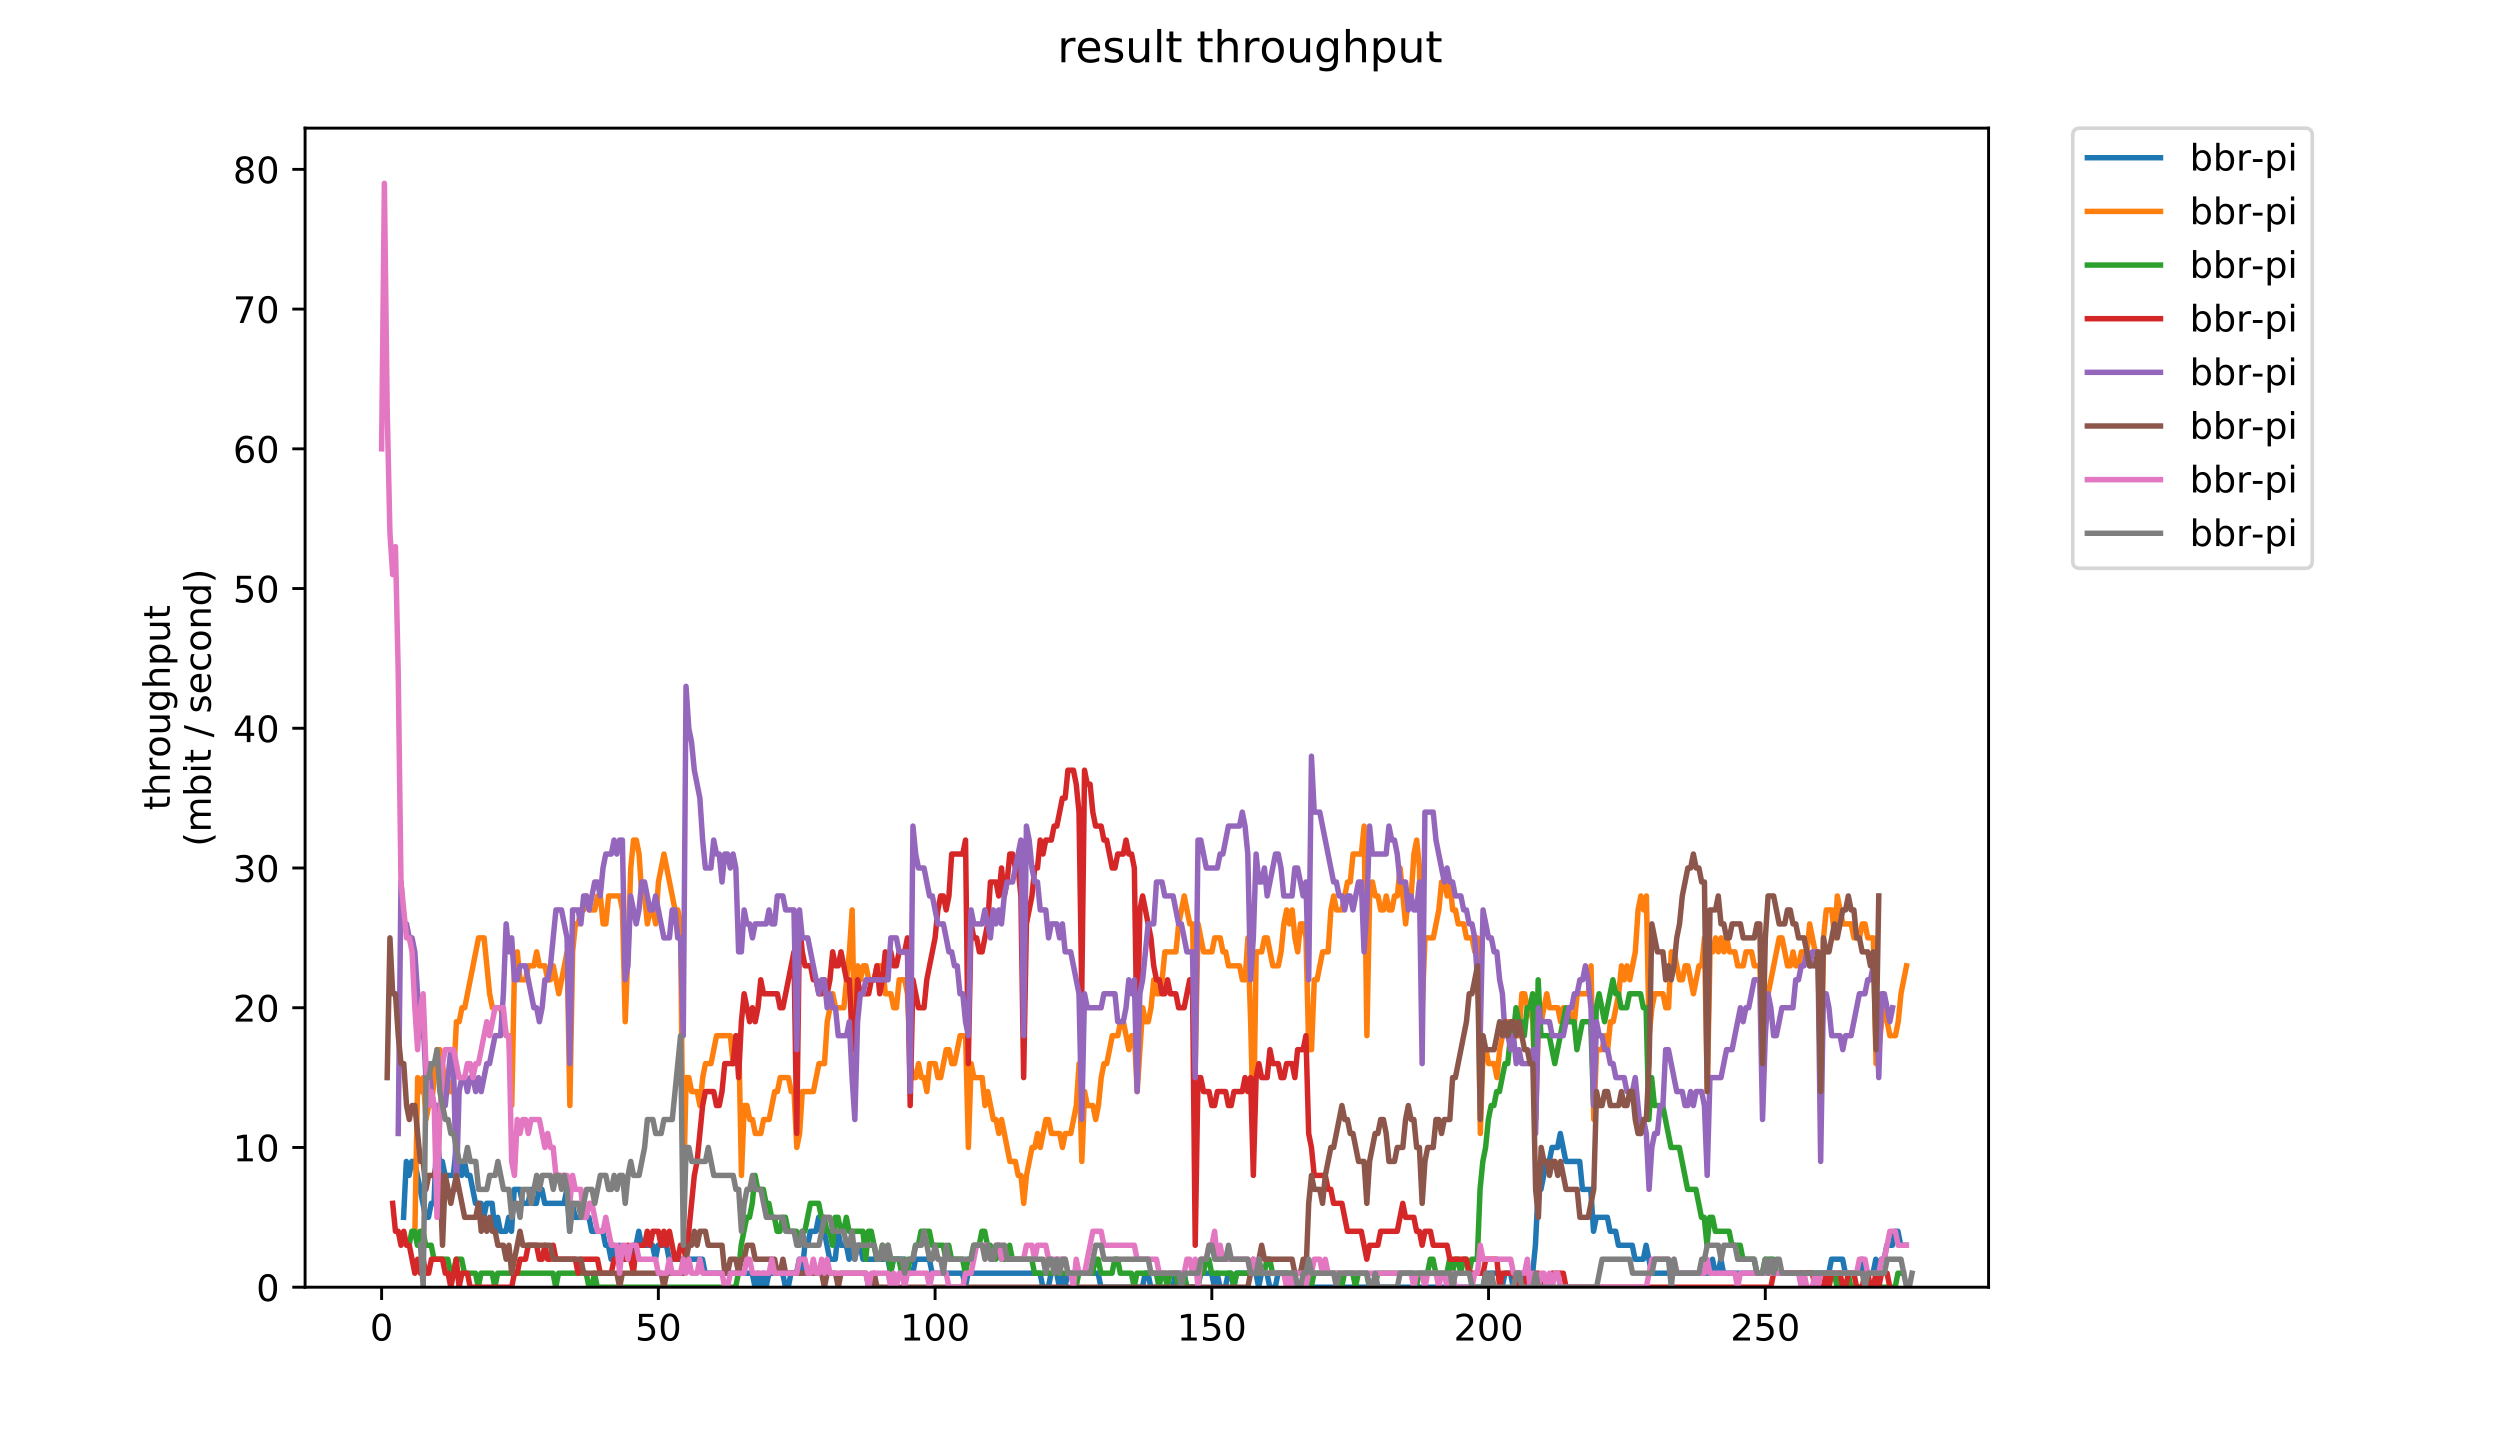 <?xml version="1.0" encoding="utf-8" standalone="no"?>
<!DOCTYPE svg PUBLIC "-//W3C//DTD SVG 1.1//EN"
  "http://www.w3.org/Graphics/SVG/1.1/DTD/svg11.dtd">
<!-- Created with matplotlib (https://matplotlib.org/) -->
<svg height="396pt" version="1.1" viewBox="0 0 684 396" width="684pt" xmlns="http://www.w3.org/2000/svg" xmlns:xlink="http://www.w3.org/1999/xlink">
 <defs>
  <style type="text/css">
*{stroke-linecap:butt;stroke-linejoin:round;}
  </style>
 </defs>
 <g id="figure_1">
  <g id="patch_1">
   <path d="M 0 396 
L 684 396 
L 684 0 
L 0 0 
z
" style="fill:#ffffff;"/>
  </g>
  <g id="axes_1">
   <g id="patch_2">
    <path d="M 83.472 352.174 
L 544.074 352.174 
L 544.074 35.062 
L 83.472 35.062 
z
" style="fill:#ffffff;"/>
   </g>
   <g id="matplotlib.axis_1">
    <g id="xtick_1">
     <g id="line2d_1">
      <defs>
       <path d="M 0 0 
L 0 3.5 
" id="m46d9eeaaa6" style="stroke:#000000;stroke-width:0.8;"/>
      </defs>
      <g>
       <use style="stroke:#000000;stroke-width:0.8;" x="104.409" xlink:href="#m46d9eeaaa6" y="352.174"/>
      </g>
     </g>
     <g id="text_1">
      <!-- 0 -->
      <defs>
       <path d="M 31.781 66.406 
Q 24.172 66.406 20.328 58.906 
Q 16.5 51.422 16.5 36.375 
Q 16.5 21.391 20.328 13.891 
Q 24.172 6.391 31.781 6.391 
Q 39.453 6.391 43.281 13.891 
Q 47.125 21.391 47.125 36.375 
Q 47.125 51.422 43.281 58.906 
Q 39.453 66.406 31.781 66.406 
z
M 31.781 74.219 
Q 44.047 74.219 50.516 64.516 
Q 56.984 54.828 56.984 36.375 
Q 56.984 17.969 50.516 8.266 
Q 44.047 -1.422 31.781 -1.422 
Q 19.531 -1.422 13.062 8.266 
Q 6.594 17.969 6.594 36.375 
Q 6.594 54.828 13.062 64.516 
Q 19.531 74.219 31.781 74.219 
z
" id="DejaVuSans-48"/>
      </defs>
      <g transform="translate(101.228 366.773)scale(0.1 -0.1)">
       <use xlink:href="#DejaVuSans-48"/>
      </g>
     </g>
    </g>
    <g id="xtick_2">
     <g id="line2d_2">
      <g>
       <use style="stroke:#000000;stroke-width:0.8;" x="180.124" xlink:href="#m46d9eeaaa6" y="352.174"/>
      </g>
     </g>
     <g id="text_2">
      <!-- 50 -->
      <defs>
       <path d="M 10.797 72.906 
L 49.516 72.906 
L 49.516 64.594 
L 19.828 64.594 
L 19.828 46.734 
Q 21.969 47.469 24.109 47.828 
Q 26.266 48.188 28.422 48.188 
Q 40.625 48.188 47.75 41.5 
Q 54.891 34.812 54.891 23.391 
Q 54.891 11.625 47.562 5.094 
Q 40.234 -1.422 26.906 -1.422 
Q 22.312 -1.422 17.547 -0.641 
Q 12.797 0.141 7.719 1.703 
L 7.719 11.625 
Q 12.109 9.234 16.797 8.062 
Q 21.484 6.891 26.703 6.891 
Q 35.156 6.891 40.078 11.328 
Q 45.016 15.766 45.016 23.391 
Q 45.016 31 40.078 35.438 
Q 35.156 39.891 26.703 39.891 
Q 22.75 39.891 18.812 39.016 
Q 14.891 38.141 10.797 36.281 
z
" id="DejaVuSans-53"/>
      </defs>
      <g transform="translate(173.762 366.773)scale(0.1 -0.1)">
       <use xlink:href="#DejaVuSans-53"/>
       <use x="63.623" xlink:href="#DejaVuSans-48"/>
      </g>
     </g>
    </g>
    <g id="xtick_3">
     <g id="line2d_3">
      <g>
       <use style="stroke:#000000;stroke-width:0.8;" x="255.84" xlink:href="#m46d9eeaaa6" y="352.174"/>
      </g>
     </g>
     <g id="text_3">
      <!-- 100 -->
      <defs>
       <path d="M 12.406 8.297 
L 28.516 8.297 
L 28.516 63.922 
L 10.984 60.406 
L 10.984 69.391 
L 28.422 72.906 
L 38.281 72.906 
L 38.281 8.297 
L 54.391 8.297 
L 54.391 0 
L 12.406 0 
z
" id="DejaVuSans-49"/>
      </defs>
      <g transform="translate(246.296 366.773)scale(0.1 -0.1)">
       <use xlink:href="#DejaVuSans-49"/>
       <use x="63.623" xlink:href="#DejaVuSans-48"/>
       <use x="127.246" xlink:href="#DejaVuSans-48"/>
      </g>
     </g>
    </g>
    <g id="xtick_4">
     <g id="line2d_4">
      <g>
       <use style="stroke:#000000;stroke-width:0.8;" x="331.555" xlink:href="#m46d9eeaaa6" y="352.174"/>
      </g>
     </g>
     <g id="text_4">
      <!-- 150 -->
      <g transform="translate(322.011 366.773)scale(0.1 -0.1)">
       <use xlink:href="#DejaVuSans-49"/>
       <use x="63.623" xlink:href="#DejaVuSans-53"/>
       <use x="127.246" xlink:href="#DejaVuSans-48"/>
      </g>
     </g>
    </g>
    <g id="xtick_5">
     <g id="line2d_5">
      <g>
       <use style="stroke:#000000;stroke-width:0.8;" x="407.27" xlink:href="#m46d9eeaaa6" y="352.174"/>
      </g>
     </g>
     <g id="text_5">
      <!-- 200 -->
      <defs>
       <path d="M 19.188 8.297 
L 53.609 8.297 
L 53.609 0 
L 7.328 0 
L 7.328 8.297 
Q 12.938 14.109 22.625 23.891 
Q 32.328 33.688 34.812 36.531 
Q 39.547 41.844 41.422 45.531 
Q 43.312 49.219 43.312 52.781 
Q 43.312 58.594 39.234 62.25 
Q 35.156 65.922 28.609 65.922 
Q 23.969 65.922 18.812 64.312 
Q 13.672 62.703 7.812 59.422 
L 7.812 69.391 
Q 13.766 71.781 18.938 73 
Q 24.125 74.219 28.422 74.219 
Q 39.75 74.219 46.484 68.547 
Q 53.219 62.891 53.219 53.422 
Q 53.219 48.922 51.531 44.891 
Q 49.859 40.875 45.406 35.406 
Q 44.188 33.984 37.641 27.219 
Q 31.109 20.453 19.188 8.297 
z
" id="DejaVuSans-50"/>
      </defs>
      <g transform="translate(397.726 366.773)scale(0.1 -0.1)">
       <use xlink:href="#DejaVuSans-50"/>
       <use x="63.623" xlink:href="#DejaVuSans-48"/>
       <use x="127.246" xlink:href="#DejaVuSans-48"/>
      </g>
     </g>
    </g>
    <g id="xtick_6">
     <g id="line2d_6">
      <g>
       <use style="stroke:#000000;stroke-width:0.8;" x="482.986" xlink:href="#m46d9eeaaa6" y="352.174"/>
      </g>
     </g>
     <g id="text_6">
      <!-- 250 -->
      <g transform="translate(473.442 366.773)scale(0.1 -0.1)">
       <use xlink:href="#DejaVuSans-50"/>
       <use x="63.623" xlink:href="#DejaVuSans-53"/>
       <use x="127.246" xlink:href="#DejaVuSans-48"/>
      </g>
     </g>
    </g>
   </g>
   <g id="matplotlib.axis_2">
    <g id="ytick_1">
     <g id="line2d_7">
      <defs>
       <path d="M 0 0 
L -3.5 0 
" id="m2fee7b13c6" style="stroke:#000000;stroke-width:0.8;"/>
      </defs>
      <g>
       <use style="stroke:#000000;stroke-width:0.8;" x="83.472" xlink:href="#m2fee7b13c6" y="352.174"/>
      </g>
     </g>
     <g id="text_7">
      <!-- 0 -->
      <g transform="translate(70.11 355.973)scale(0.1 -0.1)">
       <use xlink:href="#DejaVuSans-48"/>
      </g>
     </g>
    </g>
    <g id="ytick_2">
     <g id="line2d_8">
      <g>
       <use style="stroke:#000000;stroke-width:0.8;" x="83.472" xlink:href="#m2fee7b13c6" y="313.945"/>
      </g>
     </g>
     <g id="text_8">
      <!-- 10 -->
      <g transform="translate(63.747 317.744)scale(0.1 -0.1)">
       <use xlink:href="#DejaVuSans-49"/>
       <use x="63.623" xlink:href="#DejaVuSans-48"/>
      </g>
     </g>
    </g>
    <g id="ytick_3">
     <g id="line2d_9">
      <g>
       <use style="stroke:#000000;stroke-width:0.8;" x="83.472" xlink:href="#m2fee7b13c6" y="275.716"/>
      </g>
     </g>
     <g id="text_9">
      <!-- 20 -->
      <g transform="translate(63.747 279.515)scale(0.1 -0.1)">
       <use xlink:href="#DejaVuSans-50"/>
       <use x="63.623" xlink:href="#DejaVuSans-48"/>
      </g>
     </g>
    </g>
    <g id="ytick_4">
     <g id="line2d_10">
      <g>
       <use style="stroke:#000000;stroke-width:0.8;" x="83.472" xlink:href="#m2fee7b13c6" y="237.486"/>
      </g>
     </g>
     <g id="text_10">
      <!-- 30 -->
      <defs>
       <path d="M 40.578 39.312 
Q 47.656 37.797 51.625 33 
Q 55.609 28.219 55.609 21.188 
Q 55.609 10.406 48.188 4.484 
Q 40.766 -1.422 27.094 -1.422 
Q 22.516 -1.422 17.656 -0.516 
Q 12.797 0.391 7.625 2.203 
L 7.625 11.719 
Q 11.719 9.328 16.594 8.109 
Q 21.484 6.891 26.812 6.891 
Q 36.078 6.891 40.938 10.547 
Q 45.797 14.203 45.797 21.188 
Q 45.797 27.641 41.281 31.266 
Q 36.766 34.906 28.719 34.906 
L 20.219 34.906 
L 20.219 43.016 
L 29.109 43.016 
Q 36.375 43.016 40.234 45.922 
Q 44.094 48.828 44.094 54.297 
Q 44.094 59.906 40.109 62.906 
Q 36.141 65.922 28.719 65.922 
Q 24.656 65.922 20.016 65.031 
Q 15.375 64.156 9.812 62.312 
L 9.812 71.094 
Q 15.438 72.656 20.344 73.438 
Q 25.25 74.219 29.594 74.219 
Q 40.828 74.219 47.359 69.109 
Q 53.906 64.016 53.906 55.328 
Q 53.906 49.266 50.438 45.094 
Q 46.969 40.922 40.578 39.312 
z
" id="DejaVuSans-51"/>
      </defs>
      <g transform="translate(63.747 241.286)scale(0.1 -0.1)">
       <use xlink:href="#DejaVuSans-51"/>
       <use x="63.623" xlink:href="#DejaVuSans-48"/>
      </g>
     </g>
    </g>
    <g id="ytick_5">
     <g id="line2d_11">
      <g>
       <use style="stroke:#000000;stroke-width:0.8;" x="83.472" xlink:href="#m2fee7b13c6" y="199.257"/>
      </g>
     </g>
     <g id="text_11">
      <!-- 40 -->
      <defs>
       <path d="M 37.797 64.312 
L 12.891 25.391 
L 37.797 25.391 
z
M 35.203 72.906 
L 47.609 72.906 
L 47.609 25.391 
L 58.016 25.391 
L 58.016 17.188 
L 47.609 17.188 
L 47.609 0 
L 37.797 0 
L 37.797 17.188 
L 4.891 17.188 
L 4.891 26.703 
z
" id="DejaVuSans-52"/>
      </defs>
      <g transform="translate(63.747 203.056)scale(0.1 -0.1)">
       <use xlink:href="#DejaVuSans-52"/>
       <use x="63.623" xlink:href="#DejaVuSans-48"/>
      </g>
     </g>
    </g>
    <g id="ytick_6">
     <g id="line2d_12">
      <g>
       <use style="stroke:#000000;stroke-width:0.8;" x="83.472" xlink:href="#m2fee7b13c6" y="161.028"/>
      </g>
     </g>
     <g id="text_12">
      <!-- 50 -->
      <g transform="translate(63.747 164.827)scale(0.1 -0.1)">
       <use xlink:href="#DejaVuSans-53"/>
       <use x="63.623" xlink:href="#DejaVuSans-48"/>
      </g>
     </g>
    </g>
    <g id="ytick_7">
     <g id="line2d_13">
      <g>
       <use style="stroke:#000000;stroke-width:0.8;" x="83.472" xlink:href="#m2fee7b13c6" y="122.799"/>
      </g>
     </g>
     <g id="text_13">
      <!-- 60 -->
      <defs>
       <path d="M 33.016 40.375 
Q 26.375 40.375 22.484 35.828 
Q 18.609 31.297 18.609 23.391 
Q 18.609 15.531 22.484 10.953 
Q 26.375 6.391 33.016 6.391 
Q 39.656 6.391 43.531 10.953 
Q 47.406 15.531 47.406 23.391 
Q 47.406 31.297 43.531 35.828 
Q 39.656 40.375 33.016 40.375 
z
M 52.594 71.297 
L 52.594 62.312 
Q 48.875 64.062 45.094 64.984 
Q 41.312 65.922 37.594 65.922 
Q 27.828 65.922 22.672 59.328 
Q 17.531 52.734 16.797 39.406 
Q 19.672 43.656 24.016 45.922 
Q 28.375 48.188 33.594 48.188 
Q 44.578 48.188 50.953 41.516 
Q 57.328 34.859 57.328 23.391 
Q 57.328 12.156 50.688 5.359 
Q 44.047 -1.422 33.016 -1.422 
Q 20.359 -1.422 13.672 8.266 
Q 6.984 17.969 6.984 36.375 
Q 6.984 53.656 15.188 63.938 
Q 23.391 74.219 37.203 74.219 
Q 40.922 74.219 44.703 73.484 
Q 48.484 72.75 52.594 71.297 
z
" id="DejaVuSans-54"/>
      </defs>
      <g transform="translate(63.747 126.598)scale(0.1 -0.1)">
       <use xlink:href="#DejaVuSans-54"/>
       <use x="63.623" xlink:href="#DejaVuSans-48"/>
      </g>
     </g>
    </g>
    <g id="ytick_8">
     <g id="line2d_14">
      <g>
       <use style="stroke:#000000;stroke-width:0.8;" x="83.472" xlink:href="#m2fee7b13c6" y="84.569"/>
      </g>
     </g>
     <g id="text_14">
      <!-- 70 -->
      <defs>
       <path d="M 8.203 72.906 
L 55.078 72.906 
L 55.078 68.703 
L 28.609 0 
L 18.312 0 
L 43.219 64.594 
L 8.203 64.594 
z
" id="DejaVuSans-55"/>
      </defs>
      <g transform="translate(63.747 88.369)scale(0.1 -0.1)">
       <use xlink:href="#DejaVuSans-55"/>
       <use x="63.623" xlink:href="#DejaVuSans-48"/>
      </g>
     </g>
    </g>
    <g id="ytick_9">
     <g id="line2d_15">
      <g>
       <use style="stroke:#000000;stroke-width:0.8;" x="83.472" xlink:href="#m2fee7b13c6" y="46.34"/>
      </g>
     </g>
     <g id="text_15">
      <!-- 80 -->
      <defs>
       <path d="M 31.781 34.625 
Q 24.75 34.625 20.719 30.859 
Q 16.703 27.094 16.703 20.516 
Q 16.703 13.922 20.719 10.156 
Q 24.75 6.391 31.781 6.391 
Q 38.812 6.391 42.859 10.172 
Q 46.922 13.969 46.922 20.516 
Q 46.922 27.094 42.891 30.859 
Q 38.875 34.625 31.781 34.625 
z
M 21.922 38.812 
Q 15.578 40.375 12.031 44.719 
Q 8.5 49.078 8.5 55.328 
Q 8.5 64.062 14.719 69.141 
Q 20.953 74.219 31.781 74.219 
Q 42.672 74.219 48.875 69.141 
Q 55.078 64.062 55.078 55.328 
Q 55.078 49.078 51.531 44.719 
Q 48 40.375 41.703 38.812 
Q 48.828 37.156 52.797 32.312 
Q 56.781 27.484 56.781 20.516 
Q 56.781 9.906 50.312 4.234 
Q 43.844 -1.422 31.781 -1.422 
Q 19.734 -1.422 13.25 4.234 
Q 6.781 9.906 6.781 20.516 
Q 6.781 27.484 10.781 32.312 
Q 14.797 37.156 21.922 38.812 
z
M 18.312 54.391 
Q 18.312 48.734 21.844 45.562 
Q 25.391 42.391 31.781 42.391 
Q 38.141 42.391 41.719 45.562 
Q 45.312 48.734 45.312 54.391 
Q 45.312 60.062 41.719 63.234 
Q 38.141 66.406 31.781 66.406 
Q 25.391 66.406 21.844 63.234 
Q 18.312 60.062 18.312 54.391 
z
" id="DejaVuSans-56"/>
      </defs>
      <g transform="translate(63.747 50.139)scale(0.1 -0.1)">
       <use xlink:href="#DejaVuSans-56"/>
       <use x="63.623" xlink:href="#DejaVuSans-48"/>
      </g>
     </g>
    </g>
    <g id="text_16">
     <!-- throughput -->
     <defs>
      <path d="M 18.312 70.219 
L 18.312 54.688 
L 36.812 54.688 
L 36.812 47.703 
L 18.312 47.703 
L 18.312 18.016 
Q 18.312 11.328 20.141 9.422 
Q 21.969 7.516 27.594 7.516 
L 36.812 7.516 
L 36.812 0 
L 27.594 0 
Q 17.188 0 13.234 3.875 
Q 9.281 7.766 9.281 18.016 
L 9.281 47.703 
L 2.688 47.703 
L 2.688 54.688 
L 9.281 54.688 
L 9.281 70.219 
z
" id="DejaVuSans-116"/>
      <path d="M 54.891 33.016 
L 54.891 0 
L 45.906 0 
L 45.906 32.719 
Q 45.906 40.484 42.875 44.328 
Q 39.844 48.188 33.797 48.188 
Q 26.516 48.188 22.312 43.547 
Q 18.109 38.922 18.109 30.906 
L 18.109 0 
L 9.078 0 
L 9.078 75.984 
L 18.109 75.984 
L 18.109 46.188 
Q 21.344 51.125 25.703 53.562 
Q 30.078 56 35.797 56 
Q 45.219 56 50.047 50.172 
Q 54.891 44.344 54.891 33.016 
z
" id="DejaVuSans-104"/>
      <path d="M 41.109 46.297 
Q 39.594 47.172 37.812 47.578 
Q 36.031 48 33.891 48 
Q 26.266 48 22.188 43.047 
Q 18.109 38.094 18.109 28.812 
L 18.109 0 
L 9.078 0 
L 9.078 54.688 
L 18.109 54.688 
L 18.109 46.188 
Q 20.953 51.172 25.484 53.578 
Q 30.031 56 36.531 56 
Q 37.453 56 38.578 55.875 
Q 39.703 55.766 41.062 55.516 
z
" id="DejaVuSans-114"/>
      <path d="M 30.609 48.391 
Q 23.391 48.391 19.188 42.75 
Q 14.984 37.109 14.984 27.297 
Q 14.984 17.484 19.156 11.844 
Q 23.344 6.203 30.609 6.203 
Q 37.797 6.203 41.984 11.859 
Q 46.188 17.531 46.188 27.297 
Q 46.188 37.016 41.984 42.703 
Q 37.797 48.391 30.609 48.391 
z
M 30.609 56 
Q 42.328 56 49.016 48.375 
Q 55.719 40.766 55.719 27.297 
Q 55.719 13.875 49.016 6.219 
Q 42.328 -1.422 30.609 -1.422 
Q 18.844 -1.422 12.172 6.219 
Q 5.516 13.875 5.516 27.297 
Q 5.516 40.766 12.172 48.375 
Q 18.844 56 30.609 56 
z
" id="DejaVuSans-111"/>
      <path d="M 8.5 21.578 
L 8.5 54.688 
L 17.484 54.688 
L 17.484 21.922 
Q 17.484 14.156 20.5 10.266 
Q 23.531 6.391 29.594 6.391 
Q 36.859 6.391 41.078 11.031 
Q 45.312 15.672 45.312 23.688 
L 45.312 54.688 
L 54.297 54.688 
L 54.297 0 
L 45.312 0 
L 45.312 8.406 
Q 42.047 3.422 37.719 1 
Q 33.406 -1.422 27.688 -1.422 
Q 18.266 -1.422 13.375 4.438 
Q 8.5 10.297 8.5 21.578 
z
M 31.109 56 
z
" id="DejaVuSans-117"/>
      <path d="M 45.406 27.984 
Q 45.406 37.75 41.375 43.109 
Q 37.359 48.484 30.078 48.484 
Q 22.859 48.484 18.828 43.109 
Q 14.797 37.75 14.797 27.984 
Q 14.797 18.266 18.828 12.891 
Q 22.859 7.516 30.078 7.516 
Q 37.359 7.516 41.375 12.891 
Q 45.406 18.266 45.406 27.984 
z
M 54.391 6.781 
Q 54.391 -7.172 48.188 -13.984 
Q 42 -20.797 29.203 -20.797 
Q 24.469 -20.797 20.266 -20.094 
Q 16.062 -19.391 12.109 -17.922 
L 12.109 -9.188 
Q 16.062 -11.328 19.922 -12.344 
Q 23.781 -13.375 27.781 -13.375 
Q 36.625 -13.375 41.016 -8.766 
Q 45.406 -4.156 45.406 5.172 
L 45.406 9.625 
Q 42.625 4.781 38.281 2.391 
Q 33.938 0 27.875 0 
Q 17.828 0 11.672 7.656 
Q 5.516 15.328 5.516 27.984 
Q 5.516 40.672 11.672 48.328 
Q 17.828 56 27.875 56 
Q 33.938 56 38.281 53.609 
Q 42.625 51.219 45.406 46.391 
L 45.406 54.688 
L 54.391 54.688 
z
" id="DejaVuSans-103"/>
      <path d="M 18.109 8.203 
L 18.109 -20.797 
L 9.078 -20.797 
L 9.078 54.688 
L 18.109 54.688 
L 18.109 46.391 
Q 20.953 51.266 25.266 53.625 
Q 29.594 56 35.594 56 
Q 45.562 56 51.781 48.094 
Q 58.016 40.188 58.016 27.297 
Q 58.016 14.406 51.781 6.484 
Q 45.562 -1.422 35.594 -1.422 
Q 29.594 -1.422 25.266 0.953 
Q 20.953 3.328 18.109 8.203 
z
M 48.688 27.297 
Q 48.688 37.203 44.609 42.844 
Q 40.531 48.484 33.406 48.484 
Q 26.266 48.484 22.188 42.844 
Q 18.109 37.203 18.109 27.297 
Q 18.109 17.391 22.188 11.75 
Q 26.266 6.109 33.406 6.109 
Q 40.531 6.109 44.609 11.75 
Q 48.688 17.391 48.688 27.297 
z
" id="DejaVuSans-112"/>
     </defs>
     <g transform="translate(46.47 221.675)rotate(-90)scale(0.1 -0.1)">
      <use xlink:href="#DejaVuSans-116"/>
      <use x="39.209" xlink:href="#DejaVuSans-104"/>
      <use x="102.588" xlink:href="#DejaVuSans-114"/>
      <use x="143.67" xlink:href="#DejaVuSans-111"/>
      <use x="204.852" xlink:href="#DejaVuSans-117"/>
      <use x="268.23" xlink:href="#DejaVuSans-103"/>
      <use x="331.707" xlink:href="#DejaVuSans-104"/>
      <use x="395.086" xlink:href="#DejaVuSans-112"/>
      <use x="458.562" xlink:href="#DejaVuSans-117"/>
      <use x="521.941" xlink:href="#DejaVuSans-116"/>
     </g>
     <!-- (mbit / second) -->
     <defs>
      <path d="M 31 75.875 
Q 24.469 64.656 21.281 53.656 
Q 18.109 42.672 18.109 31.391 
Q 18.109 20.125 21.312 9.062 
Q 24.516 -2 31 -13.188 
L 23.188 -13.188 
Q 15.875 -1.703 12.234 9.375 
Q 8.594 20.453 8.594 31.391 
Q 8.594 42.281 12.203 53.312 
Q 15.828 64.359 23.188 75.875 
z
" id="DejaVuSans-40"/>
      <path d="M 52 44.188 
Q 55.375 50.25 60.062 53.125 
Q 64.75 56 71.094 56 
Q 79.641 56 84.281 50.016 
Q 88.922 44.047 88.922 33.016 
L 88.922 0 
L 79.891 0 
L 79.891 32.719 
Q 79.891 40.578 77.094 44.375 
Q 74.312 48.188 68.609 48.188 
Q 61.625 48.188 57.562 43.547 
Q 53.516 38.922 53.516 30.906 
L 53.516 0 
L 44.484 0 
L 44.484 32.719 
Q 44.484 40.625 41.703 44.406 
Q 38.922 48.188 33.109 48.188 
Q 26.219 48.188 22.156 43.531 
Q 18.109 38.875 18.109 30.906 
L 18.109 0 
L 9.078 0 
L 9.078 54.688 
L 18.109 54.688 
L 18.109 46.188 
Q 21.188 51.219 25.484 53.609 
Q 29.781 56 35.688 56 
Q 41.656 56 45.828 52.969 
Q 50 49.953 52 44.188 
z
" id="DejaVuSans-109"/>
      <path d="M 48.688 27.297 
Q 48.688 37.203 44.609 42.844 
Q 40.531 48.484 33.406 48.484 
Q 26.266 48.484 22.188 42.844 
Q 18.109 37.203 18.109 27.297 
Q 18.109 17.391 22.188 11.75 
Q 26.266 6.109 33.406 6.109 
Q 40.531 6.109 44.609 11.75 
Q 48.688 17.391 48.688 27.297 
z
M 18.109 46.391 
Q 20.953 51.266 25.266 53.625 
Q 29.594 56 35.594 56 
Q 45.562 56 51.781 48.094 
Q 58.016 40.188 58.016 27.297 
Q 58.016 14.406 51.781 6.484 
Q 45.562 -1.422 35.594 -1.422 
Q 29.594 -1.422 25.266 0.953 
Q 20.953 3.328 18.109 8.203 
L 18.109 0 
L 9.078 0 
L 9.078 75.984 
L 18.109 75.984 
z
" id="DejaVuSans-98"/>
      <path d="M 9.422 54.688 
L 18.406 54.688 
L 18.406 0 
L 9.422 0 
z
M 9.422 75.984 
L 18.406 75.984 
L 18.406 64.594 
L 9.422 64.594 
z
" id="DejaVuSans-105"/>
      <path id="DejaVuSans-32"/>
      <path d="M 25.391 72.906 
L 33.688 72.906 
L 8.297 -9.281 
L 0 -9.281 
z
" id="DejaVuSans-47"/>
      <path d="M 44.281 53.078 
L 44.281 44.578 
Q 40.484 46.531 36.375 47.5 
Q 32.281 48.484 27.875 48.484 
Q 21.188 48.484 17.844 46.438 
Q 14.5 44.391 14.5 40.281 
Q 14.5 37.156 16.891 35.375 
Q 19.281 33.594 26.516 31.984 
L 29.594 31.297 
Q 39.156 29.25 43.188 25.516 
Q 47.219 21.781 47.219 15.094 
Q 47.219 7.469 41.188 3.016 
Q 35.156 -1.422 24.609 -1.422 
Q 20.219 -1.422 15.453 -0.562 
Q 10.688 0.297 5.422 2 
L 5.422 11.281 
Q 10.406 8.688 15.234 7.391 
Q 20.062 6.109 24.812 6.109 
Q 31.156 6.109 34.562 8.281 
Q 37.984 10.453 37.984 14.406 
Q 37.984 18.062 35.516 20.016 
Q 33.062 21.969 24.703 23.781 
L 21.578 24.516 
Q 13.234 26.266 9.516 29.906 
Q 5.812 33.547 5.812 39.891 
Q 5.812 47.609 11.281 51.797 
Q 16.75 56 26.812 56 
Q 31.781 56 36.172 55.266 
Q 40.578 54.547 44.281 53.078 
z
" id="DejaVuSans-115"/>
      <path d="M 56.203 29.594 
L 56.203 25.203 
L 14.891 25.203 
Q 15.484 15.922 20.484 11.062 
Q 25.484 6.203 34.422 6.203 
Q 39.594 6.203 44.453 7.469 
Q 49.312 8.734 54.109 11.281 
L 54.109 2.781 
Q 49.266 0.734 44.188 -0.344 
Q 39.109 -1.422 33.891 -1.422 
Q 20.797 -1.422 13.156 6.188 
Q 5.516 13.812 5.516 26.812 
Q 5.516 40.234 12.766 48.109 
Q 20.016 56 32.328 56 
Q 43.359 56 49.781 48.891 
Q 56.203 41.797 56.203 29.594 
z
M 47.219 32.234 
Q 47.125 39.594 43.094 43.984 
Q 39.062 48.391 32.422 48.391 
Q 24.906 48.391 20.391 44.141 
Q 15.875 39.891 15.188 32.172 
z
" id="DejaVuSans-101"/>
      <path d="M 48.781 52.594 
L 48.781 44.188 
Q 44.969 46.297 41.141 47.344 
Q 37.312 48.391 33.406 48.391 
Q 24.656 48.391 19.812 42.844 
Q 14.984 37.312 14.984 27.297 
Q 14.984 17.281 19.812 11.734 
Q 24.656 6.203 33.406 6.203 
Q 37.312 6.203 41.141 7.25 
Q 44.969 8.297 48.781 10.406 
L 48.781 2.094 
Q 45.016 0.344 40.984 -0.531 
Q 36.969 -1.422 32.422 -1.422 
Q 20.062 -1.422 12.781 6.344 
Q 5.516 14.109 5.516 27.297 
Q 5.516 40.672 12.859 48.328 
Q 20.219 56 33.016 56 
Q 37.156 56 41.109 55.141 
Q 45.062 54.297 48.781 52.594 
z
" id="DejaVuSans-99"/>
      <path d="M 54.891 33.016 
L 54.891 0 
L 45.906 0 
L 45.906 32.719 
Q 45.906 40.484 42.875 44.328 
Q 39.844 48.188 33.797 48.188 
Q 26.516 48.188 22.312 43.547 
Q 18.109 38.922 18.109 30.906 
L 18.109 0 
L 9.078 0 
L 9.078 54.688 
L 18.109 54.688 
L 18.109 46.188 
Q 21.344 51.125 25.703 53.562 
Q 30.078 56 35.797 56 
Q 45.219 56 50.047 50.172 
Q 54.891 44.344 54.891 33.016 
z
" id="DejaVuSans-110"/>
      <path d="M 45.406 46.391 
L 45.406 75.984 
L 54.391 75.984 
L 54.391 0 
L 45.406 0 
L 45.406 8.203 
Q 42.578 3.328 38.25 0.953 
Q 33.938 -1.422 27.875 -1.422 
Q 17.969 -1.422 11.734 6.484 
Q 5.516 14.406 5.516 27.297 
Q 5.516 40.188 11.734 48.094 
Q 17.969 56 27.875 56 
Q 33.938 56 38.25 53.625 
Q 42.578 51.266 45.406 46.391 
z
M 14.797 27.297 
Q 14.797 17.391 18.875 11.75 
Q 22.953 6.109 30.078 6.109 
Q 37.203 6.109 41.297 11.75 
Q 45.406 17.391 45.406 27.297 
Q 45.406 37.203 41.297 42.844 
Q 37.203 48.484 30.078 48.484 
Q 22.953 48.484 18.875 42.844 
Q 14.797 37.203 14.797 27.297 
z
" id="DejaVuSans-100"/>
      <path d="M 8.016 75.875 
L 15.828 75.875 
Q 23.141 64.359 26.781 53.312 
Q 30.422 42.281 30.422 31.391 
Q 30.422 20.453 26.781 9.375 
Q 23.141 -1.703 15.828 -13.188 
L 8.016 -13.188 
Q 14.5 -2 17.703 9.062 
Q 20.906 20.125 20.906 31.391 
Q 20.906 42.672 17.703 53.656 
Q 14.5 64.656 8.016 75.875 
z
" id="DejaVuSans-41"/>
     </defs>
     <g transform="translate(57.668 231.609)rotate(-90)scale(0.1 -0.1)">
      <use xlink:href="#DejaVuSans-40"/>
      <use x="39.014" xlink:href="#DejaVuSans-109"/>
      <use x="136.426" xlink:href="#DejaVuSans-98"/>
      <use x="199.902" xlink:href="#DejaVuSans-105"/>
      <use x="227.686" xlink:href="#DejaVuSans-116"/>
      <use x="266.895" xlink:href="#DejaVuSans-32"/>
      <use x="298.682" xlink:href="#DejaVuSans-47"/>
      <use x="332.373" xlink:href="#DejaVuSans-32"/>
      <use x="364.16" xlink:href="#DejaVuSans-115"/>
      <use x="416.26" xlink:href="#DejaVuSans-101"/>
      <use x="477.783" xlink:href="#DejaVuSans-99"/>
      <use x="532.764" xlink:href="#DejaVuSans-111"/>
      <use x="593.945" xlink:href="#DejaVuSans-110"/>
      <use x="657.324" xlink:href="#DejaVuSans-100"/>
      <use x="720.801" xlink:href="#DejaVuSans-41"/>
     </g>
    </g>
   </g>
   <g id="line2d_16">
    <path clip-path="url(#p5f8c65037a)" d="M 110.413 333.06 
L 111.17 317.768 
L 111.927 321.591 
L 112.684 317.768 
L 113.442 317.768 
L 116.47 333.06 
L 117.227 333.06 
L 117.985 329.237 
L 118.742 329.237 
L 119.499 310.122 
L 120.256 317.768 
L 121.013 317.768 
L 121.77 321.591 
L 124.042 321.591 
L 124.799 313.945 
L 126.313 321.591 
L 127.07 317.768 
L 127.828 321.591 
L 128.585 321.591 
L 130.099 329.237 
L 131.613 329.237 
L 132.37 333.06 
L 133.128 329.237 
L 134.642 329.237 
L 135.399 336.882 
L 136.156 333.06 
L 136.913 336.882 
L 138.428 336.882 
L 139.185 333.06 
L 139.942 336.882 
L 140.699 325.414 
L 142.213 325.414 
L 142.971 329.237 
L 144.485 329.237 
L 145.242 325.414 
L 145.999 329.237 
L 146.756 329.237 
L 147.514 325.414 
L 148.271 325.414 
L 149.028 329.237 
L 154.328 329.237 
L 155.085 325.414 
L 155.842 336.882 
L 156.599 329.237 
L 157.357 333.06 
L 161.142 333.06 
L 161.899 336.882 
L 164.928 336.882 
L 165.685 340.705 
L 166.442 340.705 
L 167.2 344.528 
L 167.957 340.705 
L 168.714 344.528 
L 169.471 340.705 
L 170.228 344.528 
L 172.5 344.528 
L 173.257 340.705 
L 174.014 340.705 
L 174.771 336.882 
L 175.528 340.705 
L 178.557 340.705 
L 179.314 344.528 
L 180.071 340.705 
L 182.343 340.705 
L 183.1 344.528 
L 192.186 344.528 
L 192.943 348.351 
L 205.814 348.351 
L 206.572 352.174 
L 207.329 348.351 
L 208.086 352.174 
L 208.843 348.351 
L 209.6 352.174 
L 210.357 348.351 
L 214.143 348.351 
L 214.9 352.174 
L 215.657 352.174 
L 216.415 348.351 
L 217.929 348.351 
L 218.686 344.528 
L 219.443 348.351 
L 220.2 340.705 
L 220.957 340.705 
L 221.715 336.882 
L 223.229 336.882 
L 223.986 333.06 
L 224.743 336.882 
L 225.5 336.882 
L 227.015 344.528 
L 228.529 344.528 
L 229.286 336.882 
L 230.043 340.705 
L 231.558 340.705 
L 232.315 344.528 
L 233.072 340.705 
L 233.829 344.528 
L 234.586 340.705 
L 235.343 340.705 
L 236.101 344.528 
L 242.915 344.528 
L 243.672 348.351 
L 244.429 344.528 
L 247.458 344.528 
L 248.215 348.351 
L 249.729 348.351 
L 250.486 344.528 
L 254.272 344.528 
L 255.029 348.351 
L 263.358 348.351 
L 264.115 352.174 
L 264.872 348.351 
L 284.558 348.351 
L 285.316 352.174 
L 286.83 352.174 
L 287.587 348.351 
L 289.101 348.351 
L 289.858 352.174 
L 290.616 348.351 
L 291.373 352.174 
L 292.13 348.351 
L 300.459 348.351 
L 301.216 352.174 
L 312.573 352.174 
L 313.33 348.351 
L 314.087 348.351 
L 314.844 352.174 
L 320.902 352.174 
L 321.659 348.351 
L 323.93 348.351 
L 324.687 352.174 
L 327.716 352.174 
L 328.473 348.351 
L 331.502 348.351 
L 332.259 352.174 
L 333.016 348.351 
L 333.773 352.174 
L 335.288 352.174 
L 336.045 348.351 
L 336.802 348.351 
L 337.559 352.174 
L 338.316 348.351 
L 343.616 348.351 
L 344.373 352.174 
L 345.131 348.351 
L 346.645 348.351 
L 347.402 352.174 
L 348.916 352.174 
L 349.674 348.351 
L 351.945 348.351 
L 352.702 352.174 
L 356.488 352.174 
L 357.245 348.351 
L 358.002 348.351 
L 358.759 352.174 
L 405.703 352.174 
L 406.46 348.351 
L 410.246 348.351 
L 411.003 352.174 
L 411.76 348.351 
L 413.274 348.351 
L 414.032 352.174 
L 414.789 348.351 
L 417.06 348.351 
L 417.817 352.174 
L 418.575 348.351 
L 419.332 348.351 
L 420.089 340.705 
L 420.846 325.414 
L 421.603 325.414 
L 423.117 317.768 
L 423.875 317.768 
L 424.632 313.945 
L 426.146 313.945 
L 426.903 310.122 
L 428.418 317.768 
L 432.203 317.768 
L 432.96 325.414 
L 435.232 325.414 
L 435.989 336.882 
L 436.746 333.06 
L 439.775 333.06 
L 440.532 336.882 
L 442.046 336.882 
L 442.803 340.705 
L 446.589 340.705 
L 447.346 344.528 
L 449.618 344.528 
L 450.375 340.705 
L 451.889 348.351 
L 467.79 348.351 
L 468.547 344.528 
L 469.304 348.351 
L 470.061 348.351 
L 470.818 344.528 
L 471.575 348.351 
L 500.347 348.351 
L 501.104 344.528 
L 504.133 344.528 
L 504.89 348.351 
L 508.676 348.351 
L 509.433 344.528 
L 510.19 348.351 
L 512.462 348.351 
L 513.219 344.528 
L 513.976 348.351 
L 514.733 344.528 
L 515.49 344.528 
L 516.247 340.705 
L 517.762 340.705 
L 518.519 336.882 
L 519.276 336.882 
L 520.033 340.705 
L 521.547 340.705 
L 521.547 340.705 
" style="fill:none;stroke:#1f77b4;stroke-linecap:square;stroke-width:1.5;"/>
   </g>
   <g id="line2d_17">
    <path clip-path="url(#p5f8c65037a)" d="M 113.517 336.882 
L 114.274 294.83 
L 115.032 298.653 
L 115.789 294.83 
L 116.546 306.299 
L 117.303 302.476 
L 118.06 302.476 
L 119.575 287.184 
L 120.332 287.184 
L 121.089 291.007 
L 121.846 298.653 
L 123.36 298.653 
L 124.117 294.83 
L 124.875 279.539 
L 125.632 279.539 
L 126.389 275.716 
L 127.146 275.716 
L 130.932 256.601 
L 132.446 256.601 
L 133.96 271.893 
L 134.718 275.716 
L 136.989 275.716 
L 138.503 283.362 
L 139.261 283.362 
L 140.018 302.476 
L 140.775 264.247 
L 141.532 260.424 
L 142.289 268.07 
L 143.803 268.07 
L 144.561 264.247 
L 146.075 264.247 
L 146.832 260.424 
L 147.589 264.247 
L 149.104 264.247 
L 149.861 268.07 
L 150.618 268.07 
L 151.375 264.247 
L 152.889 271.893 
L 155.161 260.424 
L 155.918 302.476 
L 156.675 260.424 
L 157.432 252.778 
L 158.189 252.778 
L 158.947 248.955 
L 159.704 248.955 
L 160.461 245.132 
L 161.218 248.955 
L 162.732 248.955 
L 163.489 245.132 
L 164.247 245.132 
L 165.004 252.778 
L 165.761 252.778 
L 166.518 245.132 
L 169.547 245.132 
L 170.304 248.955 
L 171.061 279.539 
L 171.818 260.424 
L 172.575 237.486 
L 173.332 229.841 
L 174.09 229.841 
L 174.847 233.663 
L 175.604 245.132 
L 176.361 245.132 
L 177.118 252.778 
L 177.875 248.955 
L 178.633 248.955 
L 179.39 252.778 
L 180.147 241.309 
L 181.661 233.663 
L 184.69 248.955 
L 185.447 248.955 
L 186.204 252.778 
L 186.961 329.237 
L 187.718 294.83 
L 188.476 294.83 
L 189.233 298.653 
L 190.747 298.653 
L 191.504 302.476 
L 192.261 294.83 
L 193.018 291.007 
L 194.533 291.007 
L 196.047 283.362 
L 199.833 283.362 
L 200.59 291.007 
L 202.104 283.362 
L 202.861 321.591 
L 203.619 302.476 
L 204.376 302.476 
L 205.133 306.299 
L 205.89 306.299 
L 206.647 310.122 
L 208.162 310.122 
L 208.919 306.299 
L 210.433 306.299 
L 211.947 298.653 
L 212.704 298.653 
L 213.462 294.83 
L 215.733 294.83 
L 216.49 298.653 
L 217.247 298.653 
L 218.005 313.945 
L 218.762 310.122 
L 219.519 298.653 
L 222.547 298.653 
L 224.062 291.007 
L 225.576 291.007 
L 226.333 279.539 
L 227.848 271.893 
L 228.605 275.716 
L 230.876 275.716 
L 232.39 260.424 
L 233.148 248.955 
L 233.905 291.007 
L 234.662 264.247 
L 235.419 268.07 
L 236.176 264.247 
L 236.933 264.247 
L 237.691 268.07 
L 239.205 268.07 
L 239.962 264.247 
L 241.476 264.247 
L 242.233 271.893 
L 243.748 271.893 
L 244.505 275.716 
L 245.262 275.716 
L 246.019 268.07 
L 247.534 268.07 
L 248.291 271.893 
L 249.048 291.007 
L 249.805 294.83 
L 250.562 294.83 
L 251.319 291.007 
L 252.076 294.83 
L 252.834 294.83 
L 253.591 298.653 
L 254.348 291.007 
L 255.862 291.007 
L 256.619 294.83 
L 257.377 294.83 
L 258.891 287.184 
L 259.648 287.184 
L 260.405 291.007 
L 261.162 291.007 
L 262.677 283.362 
L 264.191 283.362 
L 264.948 313.945 
L 265.705 291.007 
L 266.462 294.83 
L 268.734 294.83 
L 269.491 302.476 
L 270.248 298.653 
L 271.762 306.299 
L 272.52 306.299 
L 273.277 310.122 
L 274.034 306.299 
L 276.305 317.768 
L 277.82 317.768 
L 278.577 321.591 
L 279.334 321.591 
L 280.091 329.237 
L 280.848 321.591 
L 282.363 313.945 
L 283.12 313.945 
L 283.877 310.122 
L 284.634 313.945 
L 286.148 306.299 
L 286.906 306.299 
L 287.663 310.122 
L 289.934 310.122 
L 290.691 313.945 
L 291.448 310.122 
L 292.963 310.122 
L 294.477 302.476 
L 295.234 291.007 
L 295.991 317.768 
L 296.749 298.653 
L 297.506 302.476 
L 299.02 302.476 
L 299.777 306.299 
L 300.534 302.476 
L 301.291 294.83 
L 302.049 291.007 
L 302.806 291.007 
L 304.32 283.362 
L 305.834 283.362 
L 306.592 279.539 
L 307.349 279.539 
L 308.863 287.184 
L 309.62 283.362 
L 310.377 283.362 
L 311.134 298.653 
L 312.649 275.716 
L 313.406 279.539 
L 314.163 279.539 
L 314.92 275.716 
L 315.677 268.07 
L 316.435 271.893 
L 317.192 271.893 
L 317.949 268.07 
L 318.706 260.424 
L 321.735 260.424 
L 322.492 252.778 
L 324.006 245.132 
L 325.52 252.778 
L 326.278 252.778 
L 327.035 291.007 
L 327.792 252.778 
L 329.306 260.424 
L 331.578 260.424 
L 332.335 256.601 
L 333.849 256.601 
L 334.606 260.424 
L 335.363 260.424 
L 336.121 264.247 
L 339.149 264.247 
L 339.906 268.07 
L 340.663 268.07 
L 341.421 256.601 
L 342.178 279.539 
L 342.935 310.122 
L 343.692 260.424 
L 345.206 260.424 
L 345.964 256.601 
L 346.721 256.601 
L 348.235 264.247 
L 349.749 264.247 
L 350.506 260.424 
L 351.264 252.778 
L 352.021 248.955 
L 352.778 252.778 
L 353.535 248.955 
L 354.292 256.601 
L 355.049 260.424 
L 355.807 252.778 
L 356.564 252.778 
L 357.321 256.601 
L 358.078 287.184 
L 358.835 287.184 
L 359.592 268.07 
L 360.349 268.07 
L 361.864 260.424 
L 363.378 260.424 
L 364.135 248.955 
L 364.892 245.132 
L 365.65 248.955 
L 367.164 248.955 
L 368.678 241.309 
L 369.435 241.309 
L 370.192 233.663 
L 372.464 233.663 
L 373.221 226.018 
L 373.978 283.362 
L 374.735 245.132 
L 375.493 241.309 
L 376.25 245.132 
L 377.007 245.132 
L 377.764 248.955 
L 378.521 248.955 
L 379.278 245.132 
L 380.035 248.955 
L 380.793 248.955 
L 381.55 245.132 
L 382.307 245.132 
L 383.064 237.486 
L 384.578 252.778 
L 385.336 245.132 
L 386.093 245.132 
L 386.85 233.663 
L 387.607 229.841 
L 388.364 237.486 
L 389.121 275.716 
L 389.878 256.601 
L 392.15 256.601 
L 393.664 248.955 
L 394.421 241.309 
L 395.179 241.309 
L 395.936 245.132 
L 396.693 241.309 
L 397.45 248.955 
L 398.207 248.955 
L 398.964 252.778 
L 400.479 252.778 
L 401.236 256.601 
L 402.75 256.601 
L 403.507 260.424 
L 404.264 256.601 
L 405.021 310.122 
L 405.779 287.184 
L 406.536 287.184 
L 407.293 291.007 
L 408.807 291.007 
L 409.564 294.83 
L 410.322 287.184 
L 411.836 279.539 
L 412.593 279.539 
L 413.35 283.362 
L 415.622 283.362 
L 416.379 271.893 
L 417.136 271.893 
L 417.893 275.716 
L 418.65 275.716 
L 419.407 279.539 
L 420.165 306.299 
L 420.922 279.539 
L 421.679 279.539 
L 423.193 271.893 
L 423.95 275.716 
L 426.222 275.716 
L 426.979 279.539 
L 427.736 275.716 
L 428.493 279.539 
L 429.25 275.716 
L 430.008 279.539 
L 430.765 279.539 
L 431.522 271.893 
L 434.55 271.893 
L 435.308 264.247 
L 436.065 306.299 
L 436.822 287.184 
L 438.336 287.184 
L 439.093 283.362 
L 439.851 287.184 
L 440.608 279.539 
L 441.365 279.539 
L 442.879 271.893 
L 443.636 264.247 
L 444.393 268.07 
L 445.151 264.247 
L 445.908 268.07 
L 447.422 260.424 
L 448.179 248.955 
L 448.936 245.132 
L 449.694 248.955 
L 450.451 245.132 
L 451.208 283.362 
L 451.965 275.716 
L 452.722 271.893 
L 454.994 271.893 
L 455.751 275.716 
L 456.508 275.716 
L 457.265 260.424 
L 458.022 260.424 
L 459.537 268.07 
L 460.294 268.07 
L 461.051 264.247 
L 461.808 264.247 
L 463.322 271.893 
L 464.837 264.247 
L 465.594 264.247 
L 466.351 256.601 
L 467.108 298.653 
L 467.865 260.424 
L 468.622 260.424 
L 469.38 256.601 
L 470.137 260.424 
L 470.894 256.601 
L 471.651 260.424 
L 472.408 256.601 
L 473.165 260.424 
L 474.68 260.424 
L 475.437 264.247 
L 476.951 264.247 
L 477.708 260.424 
L 479.223 260.424 
L 479.98 264.247 
L 481.494 264.247 
L 482.251 291.007 
L 483.008 279.539 
L 483.765 271.893 
L 486.794 256.601 
L 487.551 256.601 
L 489.066 264.247 
L 489.823 264.247 
L 490.58 260.424 
L 491.337 264.247 
L 492.094 264.247 
L 492.851 260.424 
L 494.366 260.424 
L 495.123 252.778 
L 496.637 260.424 
L 497.394 260.424 
L 498.151 298.653 
L 498.909 256.601 
L 499.666 248.955 
L 501.18 248.955 
L 501.937 256.601 
L 502.694 245.132 
L 504.209 252.778 
L 506.48 252.778 
L 507.237 256.601 
L 508.752 256.601 
L 509.509 252.778 
L 510.266 252.778 
L 511.023 256.601 
L 512.537 256.601 
L 513.294 291.007 
L 514.052 287.184 
L 514.809 279.539 
L 515.566 275.716 
L 517.08 283.362 
L 518.595 283.362 
L 519.352 279.539 
L 520.109 271.893 
L 521.623 264.247 
L 521.623 264.247 
" style="fill:none;stroke:#ff7f0e;stroke-linecap:square;stroke-width:1.5;"/>
   </g>
   <g id="line2d_18">
    <path clip-path="url(#p5f8c65037a)" d="M 111.926 340.705 
L 112.683 336.882 
L 113.44 336.882 
L 114.197 340.705 
L 114.954 336.882 
L 115.712 336.882 
L 116.469 340.705 
L 117.983 340.705 
L 118.74 344.528 
L 122.526 344.528 
L 123.283 348.351 
L 124.04 348.351 
L 124.797 344.528 
L 126.312 344.528 
L 127.069 348.351 
L 130.097 348.351 
L 130.855 352.174 
L 131.612 348.351 
L 134.64 348.351 
L 135.398 352.174 
L 136.155 348.351 
L 151.298 348.351 
L 152.055 352.174 
L 152.812 348.351 
L 160.384 348.351 
L 161.141 352.174 
L 161.898 352.174 
L 162.655 348.351 
L 163.412 352.174 
L 201.27 352.174 
L 202.027 348.351 
L 202.784 340.705 
L 204.299 333.06 
L 205.056 333.06 
L 205.813 329.237 
L 206.57 321.591 
L 207.327 325.414 
L 208.841 325.414 
L 209.599 329.237 
L 210.356 329.237 
L 211.113 333.06 
L 211.87 333.06 
L 212.627 336.882 
L 213.384 336.882 
L 214.142 333.06 
L 214.899 333.06 
L 215.656 336.882 
L 217.927 336.882 
L 218.684 340.705 
L 219.442 336.882 
L 220.199 336.882 
L 221.713 329.237 
L 223.985 329.237 
L 224.742 333.06 
L 225.499 333.06 
L 226.256 336.882 
L 227.013 336.882 
L 227.77 340.705 
L 228.527 333.06 
L 229.285 333.06 
L 230.042 336.882 
L 230.799 336.882 
L 231.556 333.06 
L 232.313 336.882 
L 236.099 336.882 
L 236.856 344.528 
L 237.613 336.882 
L 238.37 336.882 
L 239.885 344.528 
L 240.642 344.528 
L 241.399 340.705 
L 242.156 344.528 
L 242.913 340.705 
L 243.671 348.351 
L 244.428 344.528 
L 245.942 344.528 
L 246.699 348.351 
L 247.456 344.528 
L 248.213 348.351 
L 248.971 344.528 
L 249.728 344.528 
L 250.485 340.705 
L 251.242 340.705 
L 251.999 336.882 
L 254.271 336.882 
L 255.028 340.705 
L 258.056 340.705 
L 258.814 344.528 
L 259.571 340.705 
L 260.328 344.528 
L 263.357 344.528 
L 264.114 348.351 
L 264.871 344.528 
L 265.628 344.528 
L 266.385 340.705 
L 267.899 340.705 
L 268.657 336.882 
L 269.414 336.882 
L 270.171 340.705 
L 270.928 340.705 
L 271.685 344.528 
L 272.442 344.528 
L 273.2 340.705 
L 273.957 344.528 
L 275.471 344.528 
L 276.228 340.705 
L 276.985 344.528 
L 282.285 344.528 
L 283.043 348.351 
L 293.643 348.351 
L 294.4 352.174 
L 295.157 348.351 
L 298.943 348.351 
L 299.7 344.528 
L 300.457 344.528 
L 301.214 348.351 
L 304.243 348.351 
L 305 344.528 
L 305.757 344.528 
L 306.514 348.351 
L 309.543 348.351 
L 310.3 352.174 
L 311.057 348.351 
L 316.357 348.351 
L 317.114 352.174 
L 317.872 348.351 
L 318.629 348.351 
L 319.386 352.174 
L 320.143 348.351 
L 321.657 348.351 
L 322.415 352.174 
L 323.172 352.174 
L 323.929 348.351 
L 324.686 352.174 
L 327.715 352.174 
L 328.472 348.351 
L 329.229 348.351 
L 329.986 344.528 
L 330.743 344.528 
L 331.5 348.351 
L 336.8 348.351 
L 337.558 352.174 
L 338.315 348.351 
L 345.886 348.351 
L 346.643 344.528 
L 347.401 344.528 
L 348.158 348.351 
L 358.001 348.351 
L 358.758 352.174 
L 359.515 348.351 
L 366.329 348.351 
L 367.087 352.174 
L 367.844 348.351 
L 370.115 348.351 
L 370.872 352.174 
L 371.63 348.351 
L 373.901 348.351 
L 374.658 352.174 
L 376.172 352.174 
L 376.93 348.351 
L 386.773 348.351 
L 387.53 352.174 
L 388.287 348.351 
L 390.558 348.351 
L 391.316 344.528 
L 392.073 344.528 
L 392.83 348.351 
L 395.858 348.351 
L 396.616 344.528 
L 397.373 348.351 
L 398.13 344.528 
L 398.887 344.528 
L 399.644 348.351 
L 400.401 344.528 
L 401.159 344.528 
L 401.916 348.351 
L 402.673 344.528 
L 404.187 344.528 
L 404.944 325.414 
L 405.701 317.768 
L 406.459 313.945 
L 407.216 306.299 
L 407.973 302.476 
L 408.73 302.476 
L 409.487 298.653 
L 410.244 298.653 
L 411.759 291.007 
L 412.516 291.007 
L 413.273 283.362 
L 414.03 283.362 
L 414.787 275.716 
L 415.544 279.539 
L 416.302 279.539 
L 417.059 283.362 
L 417.816 275.716 
L 418.573 275.716 
L 419.33 271.893 
L 420.087 306.299 
L 420.844 268.07 
L 421.602 283.362 
L 423.873 283.362 
L 425.387 291.007 
L 428.416 275.716 
L 429.173 279.539 
L 430.687 279.539 
L 431.445 287.184 
L 432.959 279.539 
L 435.23 279.539 
L 435.988 302.476 
L 436.745 275.716 
L 437.502 271.893 
L 439.016 279.539 
L 441.288 268.07 
L 442.045 271.893 
L 442.802 271.893 
L 443.559 275.716 
L 445.073 275.716 
L 445.831 271.893 
L 448.859 271.893 
L 449.616 275.716 
L 450.373 275.716 
L 451.131 306.299 
L 451.888 294.83 
L 452.645 302.476 
L 454.916 302.476 
L 457.188 313.945 
L 459.459 313.945 
L 461.731 325.414 
L 464.002 325.414 
L 465.517 333.06 
L 466.274 333.06 
L 467.031 340.705 
L 467.788 333.06 
L 468.545 333.06 
L 469.302 336.882 
L 473.088 336.882 
L 473.845 340.705 
L 476.117 340.705 
L 476.874 344.528 
L 479.902 344.528 
L 480.66 348.351 
L 482.174 348.351 
L 482.931 344.528 
L 485.203 344.528 
L 485.96 348.351 
L 501.86 348.351 
L 502.617 352.174 
L 503.374 348.351 
L 505.646 348.351 
L 506.403 352.174 
L 518.517 352.174 
L 519.274 348.351 
L 520.789 348.351 
L 520.789 348.351 
" style="fill:none;stroke:#2ca02c;stroke-linecap:square;stroke-width:1.5;"/>
   </g>
   <g id="line2d_19">
    <path clip-path="url(#p5f8c65037a)" d="M 107.437 329.237 
L 108.195 336.882 
L 108.952 336.882 
L 109.709 340.705 
L 110.466 336.882 
L 111.223 340.705 
L 111.98 340.705 
L 113.495 348.351 
L 114.252 344.528 
L 115.009 348.351 
L 115.766 344.528 
L 116.523 348.351 
L 117.28 348.351 
L 118.038 344.528 
L 121.066 344.528 
L 121.823 348.351 
L 122.58 348.351 
L 123.338 352.174 
L 124.852 344.528 
L 125.609 352.174 
L 126.366 348.351 
L 127.881 348.351 
L 128.638 352.174 
L 139.995 352.174 
L 140.752 348.351 
L 141.509 348.351 
L 142.266 344.528 
L 143.781 344.528 
L 144.538 340.705 
L 146.809 340.705 
L 147.567 344.528 
L 148.324 344.528 
L 149.081 340.705 
L 149.838 344.528 
L 150.595 344.528 
L 151.352 340.705 
L 152.109 344.528 
L 157.41 344.528 
L 158.167 348.351 
L 158.924 344.528 
L 163.467 344.528 
L 164.224 348.351 
L 167.253 348.351 
L 168.01 344.528 
L 171.038 344.528 
L 171.795 340.705 
L 173.31 348.351 
L 174.067 340.705 
L 176.338 340.705 
L 177.096 336.882 
L 177.853 340.705 
L 178.61 336.882 
L 180.124 336.882 
L 180.881 340.705 
L 181.638 336.882 
L 182.396 340.705 
L 183.153 336.882 
L 184.667 344.528 
L 185.424 344.528 
L 186.181 340.705 
L 186.939 340.705 
L 187.696 344.528 
L 189.967 321.591 
L 190.724 317.768 
L 192.239 302.476 
L 192.996 298.653 
L 195.267 298.653 
L 196.024 302.476 
L 196.782 302.476 
L 197.539 298.653 
L 198.296 291.007 
L 200.567 291.007 
L 201.324 283.362 
L 202.082 294.83 
L 202.839 279.539 
L 203.596 271.893 
L 205.11 279.539 
L 205.867 275.716 
L 206.625 279.539 
L 207.382 275.716 
L 208.139 268.07 
L 208.896 271.893 
L 212.682 271.893 
L 213.439 275.716 
L 214.196 275.716 
L 217.225 260.424 
L 217.982 310.122 
L 218.739 252.778 
L 219.496 260.424 
L 220.253 264.247 
L 221.768 264.247 
L 222.525 268.07 
L 223.282 268.07 
L 224.039 271.893 
L 224.796 271.893 
L 225.553 268.07 
L 226.311 271.893 
L 227.068 268.07 
L 227.825 260.424 
L 228.582 264.247 
L 229.339 264.247 
L 230.096 260.424 
L 231.611 268.07 
L 232.368 268.07 
L 233.125 283.362 
L 233.882 287.184 
L 234.639 268.07 
L 235.396 271.893 
L 237.668 271.893 
L 238.425 268.07 
L 239.182 268.07 
L 239.939 264.247 
L 240.696 271.893 
L 241.454 268.07 
L 242.211 260.424 
L 242.968 264.247 
L 243.725 260.424 
L 244.482 264.247 
L 245.239 264.247 
L 245.997 260.424 
L 247.511 260.424 
L 248.268 256.601 
L 249.025 302.476 
L 249.782 268.07 
L 251.297 275.716 
L 252.811 275.716 
L 253.568 268.07 
L 255.84 256.601 
L 256.597 248.955 
L 257.354 245.132 
L 258.111 245.132 
L 258.868 248.955 
L 259.625 245.132 
L 260.382 233.663 
L 263.411 233.663 
L 264.168 229.841 
L 264.925 291.007 
L 265.683 252.778 
L 266.44 256.601 
L 267.197 256.601 
L 267.954 260.424 
L 268.711 260.424 
L 270.225 252.778 
L 270.983 241.309 
L 272.497 241.309 
L 273.254 245.132 
L 274.011 237.486 
L 274.768 245.132 
L 275.526 241.309 
L 276.283 233.663 
L 277.04 233.663 
L 277.797 237.486 
L 278.554 237.486 
L 279.311 245.132 
L 280.068 294.83 
L 280.826 252.778 
L 282.34 245.132 
L 283.097 237.486 
L 283.854 237.486 
L 284.611 229.841 
L 285.369 233.663 
L 286.126 229.841 
L 287.64 229.841 
L 288.397 226.018 
L 289.154 226.018 
L 290.669 218.372 
L 291.426 218.372 
L 292.183 210.726 
L 293.697 210.726 
L 294.454 214.549 
L 295.212 222.195 
L 295.969 271.893 
L 296.726 210.726 
L 297.483 214.549 
L 298.24 214.549 
L 298.997 222.195 
L 299.754 226.018 
L 301.269 226.018 
L 302.026 229.841 
L 302.783 229.841 
L 304.297 237.486 
L 305.055 237.486 
L 305.812 233.663 
L 307.326 233.663 
L 308.083 229.841 
L 308.84 233.663 
L 309.597 233.663 
L 310.355 237.486 
L 311.112 287.184 
L 311.869 248.955 
L 312.626 245.132 
L 314.897 256.601 
L 315.655 264.247 
L 316.412 268.07 
L 317.169 268.07 
L 317.926 271.893 
L 318.683 271.893 
L 319.44 268.07 
L 320.198 271.893 
L 321.712 271.893 
L 322.469 275.716 
L 323.983 275.716 
L 325.498 268.07 
L 326.255 268.07 
L 327.012 340.705 
L 327.769 294.83 
L 328.526 294.83 
L 329.283 298.653 
L 330.798 298.653 
L 331.555 302.476 
L 332.312 302.476 
L 333.069 298.653 
L 335.341 298.653 
L 336.098 302.476 
L 336.855 302.476 
L 337.612 298.653 
L 339.884 298.653 
L 340.641 294.83 
L 341.398 298.653 
L 342.155 294.83 
L 342.912 321.591 
L 343.669 294.83 
L 344.426 291.007 
L 345.184 294.83 
L 346.698 294.83 
L 347.455 287.184 
L 348.212 291.007 
L 349.727 291.007 
L 350.484 294.83 
L 351.241 294.83 
L 351.998 291.007 
L 353.512 291.007 
L 354.269 294.83 
L 355.027 287.184 
L 356.541 287.184 
L 357.298 283.362 
L 358.055 310.122 
L 358.812 313.945 
L 359.57 321.591 
L 362.598 321.591 
L 363.355 325.414 
L 364.112 325.414 
L 364.87 329.237 
L 367.141 329.237 
L 368.655 336.882 
L 372.441 336.882 
L 373.955 344.528 
L 374.713 340.705 
L 376.984 340.705 
L 377.741 336.882 
L 382.284 336.882 
L 383.798 329.237 
L 384.556 333.06 
L 386.827 333.06 
L 387.584 336.882 
L 388.341 336.882 
L 389.099 340.705 
L 389.856 336.882 
L 391.37 336.882 
L 392.127 340.705 
L 395.913 340.705 
L 396.67 344.528 
L 401.213 344.528 
L 401.97 348.351 
L 405.756 348.351 
L 406.513 344.528 
L 409.542 344.528 
L 410.299 352.174 
L 411.056 348.351 
L 414.085 348.351 
L 414.842 352.174 
L 415.599 348.351 
L 416.356 352.174 
L 417.113 352.174 
L 417.87 348.351 
L 418.628 348.351 
L 419.385 352.174 
L 420.142 348.351 
L 420.899 348.351 
L 421.656 352.174 
L 423.928 352.174 
L 424.685 348.351 
L 427.713 348.351 
L 428.471 352.174 
L 484.5 352.174 
L 485.257 348.351 
L 495.857 348.351 
L 496.614 352.174 
L 498.886 352.174 
L 499.643 348.351 
L 500.4 352.174 
L 501.157 348.351 
L 503.429 348.351 
L 504.186 352.174 
L 504.943 352.174 
L 505.7 348.351 
L 507.215 348.351 
L 507.972 352.174 
L 509.486 352.174 
L 510.243 348.351 
L 511 348.351 
L 511.757 352.174 
L 512.515 352.174 
L 513.272 348.351 
L 514.029 352.174 
L 514.786 348.351 
L 516.3 348.351 
L 517.058 352.174 
L 517.058 352.174 
" style="fill:none;stroke:#d62728;stroke-linecap:square;stroke-width:1.5;"/>
   </g>
   <g id="line2d_20">
    <path clip-path="url(#p5f8c65037a)" d="M 108.952 310.122 
L 109.709 241.309 
L 110.466 252.778 
L 111.223 252.778 
L 111.98 256.601 
L 112.737 256.601 
L 113.495 260.424 
L 115.009 283.362 
L 115.766 279.539 
L 116.523 294.83 
L 117.28 291.007 
L 118.038 298.653 
L 118.795 302.476 
L 119.552 302.476 
L 120.309 306.299 
L 121.066 298.653 
L 121.823 302.476 
L 123.338 287.184 
L 124.095 291.007 
L 124.852 325.414 
L 125.609 298.653 
L 126.366 294.83 
L 127.123 294.83 
L 127.881 298.653 
L 128.638 294.83 
L 129.395 294.83 
L 130.152 298.653 
L 130.909 294.83 
L 131.666 298.653 
L 133.181 291.007 
L 133.938 291.007 
L 135.452 283.362 
L 136.966 283.362 
L 137.724 271.893 
L 138.481 252.778 
L 139.238 260.424 
L 139.995 256.601 
L 140.752 268.07 
L 141.509 268.07 
L 142.266 264.247 
L 143.781 264.247 
L 146.052 275.716 
L 146.809 275.716 
L 147.567 279.539 
L 148.324 275.716 
L 149.081 268.07 
L 149.838 268.07 
L 150.595 264.247 
L 152.109 248.955 
L 153.624 248.955 
L 155.138 256.601 
L 155.895 291.007 
L 156.652 248.955 
L 158.167 248.955 
L 158.924 252.778 
L 159.681 245.132 
L 160.438 245.132 
L 161.195 248.955 
L 162.71 241.309 
L 163.467 241.309 
L 164.224 245.132 
L 164.981 237.486 
L 165.738 233.663 
L 167.253 233.663 
L 168.01 229.841 
L 168.767 233.663 
L 169.524 229.841 
L 170.281 229.841 
L 171.038 268.07 
L 171.795 264.247 
L 172.553 245.132 
L 174.067 252.778 
L 174.824 248.955 
L 175.581 241.309 
L 176.338 241.309 
L 177.853 248.955 
L 178.61 248.955 
L 179.367 245.132 
L 181.638 256.601 
L 183.153 256.601 
L 183.91 248.955 
L 184.667 248.955 
L 185.424 256.601 
L 186.181 256.601 
L 186.939 283.362 
L 187.696 187.788 
L 188.453 199.257 
L 189.21 203.08 
L 189.967 210.726 
L 191.481 218.372 
L 192.239 229.841 
L 192.996 237.486 
L 194.51 237.486 
L 195.267 229.841 
L 196.024 233.663 
L 196.782 233.663 
L 197.539 241.309 
L 198.296 233.663 
L 199.053 233.663 
L 199.81 237.486 
L 200.567 233.663 
L 201.324 237.486 
L 202.082 260.424 
L 202.839 260.424 
L 203.596 248.955 
L 204.353 252.778 
L 205.11 252.778 
L 205.867 256.601 
L 206.625 252.778 
L 209.653 252.778 
L 210.41 248.955 
L 211.167 252.778 
L 211.925 252.778 
L 212.682 245.132 
L 214.196 245.132 
L 214.953 248.955 
L 217.225 248.955 
L 217.982 287.184 
L 218.739 248.955 
L 219.496 256.601 
L 221.01 256.601 
L 224.039 271.893 
L 224.796 268.07 
L 225.553 268.07 
L 226.311 275.716 
L 227.068 271.893 
L 227.825 275.716 
L 228.582 275.716 
L 229.339 283.362 
L 231.611 283.362 
L 232.368 279.539 
L 233.125 294.83 
L 233.882 306.299 
L 234.639 279.539 
L 235.396 271.893 
L 236.154 271.893 
L 236.911 268.07 
L 242.968 268.07 
L 243.725 256.601 
L 245.239 256.601 
L 245.997 260.424 
L 248.268 260.424 
L 249.025 298.653 
L 249.782 226.018 
L 250.539 233.663 
L 251.297 237.486 
L 252.811 237.486 
L 254.325 245.132 
L 255.082 245.132 
L 256.597 252.778 
L 258.111 252.778 
L 259.625 260.424 
L 260.382 260.424 
L 261.14 264.247 
L 261.897 264.247 
L 262.654 271.893 
L 263.411 271.893 
L 264.168 279.539 
L 264.925 283.362 
L 265.683 248.955 
L 266.44 252.778 
L 268.711 252.778 
L 269.468 248.955 
L 270.983 256.601 
L 271.74 248.955 
L 272.497 252.778 
L 273.254 248.955 
L 274.011 252.778 
L 274.768 245.132 
L 275.526 241.309 
L 277.04 241.309 
L 279.311 229.841 
L 280.068 283.362 
L 280.826 226.018 
L 281.583 229.841 
L 282.34 237.486 
L 283.097 241.309 
L 283.854 241.309 
L 284.611 248.955 
L 286.126 248.955 
L 286.883 256.601 
L 287.64 252.778 
L 289.154 252.778 
L 289.911 256.601 
L 290.669 252.778 
L 291.426 260.424 
L 292.94 260.424 
L 295.212 271.893 
L 295.969 306.299 
L 296.726 271.893 
L 297.483 275.716 
L 301.269 275.716 
L 302.026 271.893 
L 305.055 271.893 
L 305.812 279.539 
L 307.326 279.539 
L 308.083 275.716 
L 308.84 268.07 
L 309.597 271.893 
L 310.355 268.07 
L 311.112 298.653 
L 311.869 271.893 
L 312.626 268.07 
L 314.14 252.778 
L 315.655 252.778 
L 316.412 241.309 
L 317.926 241.309 
L 318.683 245.132 
L 320.955 245.132 
L 322.469 252.778 
L 323.226 252.778 
L 324.74 260.424 
L 326.255 260.424 
L 327.012 294.83 
L 327.769 229.841 
L 328.526 229.841 
L 330.041 237.486 
L 333.069 237.486 
L 333.826 233.663 
L 334.583 233.663 
L 336.098 226.018 
L 339.126 226.018 
L 339.884 222.195 
L 340.641 226.018 
L 341.398 233.663 
L 342.155 268.07 
L 342.912 256.601 
L 343.669 233.663 
L 344.426 241.309 
L 345.184 241.309 
L 345.941 237.486 
L 346.698 245.132 
L 348.969 233.663 
L 349.727 233.663 
L 350.484 237.486 
L 351.241 245.132 
L 353.512 245.132 
L 354.269 237.486 
L 355.027 237.486 
L 356.541 245.132 
L 357.298 241.309 
L 358.055 268.07 
L 358.812 206.903 
L 359.57 222.195 
L 361.084 222.195 
L 364.87 241.309 
L 365.627 241.309 
L 366.384 245.132 
L 367.141 245.132 
L 367.898 248.955 
L 368.655 245.132 
L 369.413 245.132 
L 370.17 248.955 
L 371.684 241.309 
L 372.441 241.309 
L 373.198 260.424 
L 373.955 248.955 
L 374.713 226.018 
L 375.47 233.663 
L 379.256 233.663 
L 380.013 226.018 
L 380.77 229.841 
L 381.527 229.841 
L 382.284 233.663 
L 383.041 241.309 
L 384.556 241.309 
L 385.313 248.955 
L 386.07 245.132 
L 386.827 248.955 
L 387.584 248.955 
L 388.341 241.309 
L 389.099 291.007 
L 389.856 222.195 
L 392.127 222.195 
L 392.884 229.841 
L 395.156 241.309 
L 395.913 237.486 
L 396.67 241.309 
L 397.427 241.309 
L 398.184 245.132 
L 399.699 245.132 
L 400.456 248.955 
L 401.213 248.955 
L 401.97 252.778 
L 402.727 252.778 
L 403.484 256.601 
L 404.242 268.07 
L 404.999 283.362 
L 405.756 248.955 
L 407.27 256.601 
L 408.027 256.601 
L 408.785 260.424 
L 409.542 260.424 
L 410.299 268.07 
L 411.056 271.893 
L 411.813 283.362 
L 412.57 283.362 
L 413.327 287.184 
L 414.085 283.362 
L 414.842 291.007 
L 415.599 287.184 
L 416.356 291.007 
L 418.628 291.007 
L 419.385 287.184 
L 420.142 310.122 
L 420.899 275.716 
L 421.656 279.539 
L 423.928 279.539 
L 424.685 283.362 
L 427.713 283.362 
L 429.228 275.716 
L 429.985 275.716 
L 430.742 271.893 
L 431.499 271.893 
L 432.256 268.07 
L 433.013 268.07 
L 433.771 264.247 
L 434.528 268.07 
L 435.285 275.716 
L 436.042 302.476 
L 436.799 279.539 
L 437.556 283.362 
L 438.314 283.362 
L 439.071 287.184 
L 439.828 287.184 
L 440.585 291.007 
L 441.342 291.007 
L 442.099 294.83 
L 444.371 294.83 
L 445.128 298.653 
L 446.642 298.653 
L 447.399 294.83 
L 448.914 310.122 
L 449.671 306.299 
L 450.428 310.122 
L 451.185 325.414 
L 451.942 313.945 
L 452.699 310.122 
L 453.457 310.122 
L 454.214 302.476 
L 454.971 302.476 
L 455.728 287.184 
L 456.485 287.184 
L 458.757 298.653 
L 460.271 298.653 
L 461.028 302.476 
L 461.785 302.476 
L 462.542 298.653 
L 463.3 302.476 
L 464.057 298.653 
L 465.571 298.653 
L 466.328 302.476 
L 467.085 321.591 
L 467.843 294.83 
L 470.871 294.83 
L 472.385 287.184 
L 473.9 287.184 
L 476.171 275.716 
L 476.928 279.539 
L 477.686 275.716 
L 478.443 275.716 
L 479.957 268.07 
L 481.471 268.07 
L 482.228 306.299 
L 482.986 283.362 
L 483.743 271.893 
L 484.5 275.716 
L 485.257 283.362 
L 486.014 283.362 
L 487.529 275.716 
L 490.557 275.716 
L 491.314 268.07 
L 492.071 268.07 
L 492.829 264.247 
L 493.586 264.247 
L 494.343 260.424 
L 495.1 264.247 
L 495.857 260.424 
L 497.372 260.424 
L 498.129 317.768 
L 498.886 271.893 
L 499.643 271.893 
L 500.4 275.716 
L 501.157 283.362 
L 503.429 283.362 
L 504.186 287.184 
L 504.943 283.362 
L 506.457 283.362 
L 508.729 271.893 
L 510.243 271.893 
L 511 268.07 
L 511.757 268.07 
L 512.515 264.247 
L 513.272 271.893 
L 514.029 294.83 
L 514.786 271.893 
L 515.543 271.893 
L 517.058 279.539 
L 517.815 275.716 
L 517.815 275.716 
" style="fill:none;stroke:#9467bd;stroke-linecap:square;stroke-width:1.5;"/>
   </g>
   <g id="line2d_21">
    <path clip-path="url(#p5f8c65037a)" d="M 105.929 294.83 
L 106.686 256.601 
L 107.443 271.893 
L 108.201 271.893 
L 108.958 283.362 
L 109.715 291.007 
L 110.472 291.007 
L 111.229 302.476 
L 111.986 306.299 
L 112.744 302.476 
L 113.501 302.476 
L 115.015 317.768 
L 115.772 317.768 
L 116.529 325.414 
L 117.286 321.591 
L 118.801 321.591 
L 119.558 317.768 
L 120.315 321.591 
L 121.072 340.705 
L 121.829 321.591 
L 123.344 329.237 
L 124.858 321.591 
L 127.129 333.06 
L 130.158 333.06 
L 130.915 329.237 
L 131.672 336.882 
L 132.43 333.06 
L 133.187 336.882 
L 133.944 333.06 
L 134.701 336.882 
L 135.458 336.882 
L 136.215 340.705 
L 137.73 340.705 
L 138.487 344.528 
L 139.244 340.705 
L 140.001 348.351 
L 142.273 336.882 
L 143.03 340.705 
L 150.601 340.705 
L 151.358 344.528 
L 158.93 344.528 
L 159.687 348.351 
L 168.773 348.351 
L 169.53 352.174 
L 170.287 348.351 
L 180.887 348.351 
L 181.645 352.174 
L 182.402 348.351 
L 186.945 348.351 
L 188.459 340.705 
L 189.216 340.705 
L 189.973 336.882 
L 190.73 340.705 
L 191.488 336.882 
L 193.002 336.882 
L 193.759 340.705 
L 197.545 340.705 
L 198.302 348.351 
L 199.059 348.351 
L 199.816 344.528 
L 201.331 344.528 
L 202.088 348.351 
L 202.845 344.528 
L 203.602 344.528 
L 204.359 340.705 
L 205.873 340.705 
L 206.631 344.528 
L 211.931 344.528 
L 212.688 348.351 
L 213.445 348.351 
L 214.202 344.528 
L 214.959 348.351 
L 224.802 348.351 
L 225.559 352.174 
L 226.317 348.351 
L 228.588 348.351 
L 229.345 352.174 
L 230.102 348.351 
L 236.917 348.351 
L 237.674 352.174 
L 238.431 352.174 
L 239.188 348.351 
L 239.945 352.174 
L 341.404 352.174 
L 342.918 344.528 
L 343.675 348.351 
L 345.19 340.705 
L 345.947 344.528 
L 353.518 344.528 
L 354.276 348.351 
L 355.79 348.351 
L 356.547 344.528 
L 357.304 348.351 
L 358.061 329.237 
L 358.818 321.591 
L 359.576 325.414 
L 361.09 325.414 
L 361.847 329.237 
L 362.604 321.591 
L 364.119 313.945 
L 364.876 313.945 
L 367.147 302.476 
L 367.904 306.299 
L 368.661 306.299 
L 369.419 310.122 
L 370.176 310.122 
L 371.69 317.768 
L 373.204 317.768 
L 373.962 329.237 
L 374.719 317.768 
L 376.233 310.122 
L 376.99 310.122 
L 377.747 306.299 
L 378.504 306.299 
L 379.262 310.122 
L 380.019 317.768 
L 381.533 317.768 
L 382.29 313.945 
L 383.805 313.945 
L 384.562 306.299 
L 385.319 302.476 
L 386.076 306.299 
L 386.833 306.299 
L 387.59 313.945 
L 388.347 313.945 
L 389.105 329.237 
L 389.862 317.768 
L 390.619 313.945 
L 392.133 313.945 
L 392.89 306.299 
L 393.648 306.299 
L 394.405 310.122 
L 395.162 306.299 
L 396.676 306.299 
L 397.433 294.83 
L 398.19 294.83 
L 401.219 279.539 
L 401.976 271.893 
L 402.733 271.893 
L 404.248 264.247 
L 405.005 306.299 
L 405.762 283.362 
L 406.519 287.184 
L 408.791 287.184 
L 410.305 279.539 
L 411.062 283.362 
L 411.819 279.539 
L 412.576 283.362 
L 413.334 279.539 
L 414.091 279.539 
L 414.848 283.362 
L 415.605 279.539 
L 417.119 287.184 
L 417.876 287.184 
L 418.634 291.007 
L 419.391 291.007 
L 420.148 325.414 
L 420.905 333.06 
L 421.662 313.945 
L 422.419 317.768 
L 423.177 317.768 
L 423.934 321.591 
L 424.691 317.768 
L 425.448 317.768 
L 426.205 321.591 
L 426.962 317.768 
L 428.477 325.414 
L 431.505 325.414 
L 432.262 333.06 
L 434.534 333.06 
L 436.048 325.414 
L 436.805 298.653 
L 437.562 302.476 
L 438.32 302.476 
L 439.077 298.653 
L 439.834 298.653 
L 440.591 302.476 
L 442.863 302.476 
L 443.62 298.653 
L 444.377 302.476 
L 445.134 302.476 
L 445.891 298.653 
L 446.648 298.653 
L 447.405 306.299 
L 448.163 310.122 
L 448.92 310.122 
L 449.677 306.299 
L 450.434 306.299 
L 451.191 291.007 
L 451.948 252.778 
L 453.463 260.424 
L 454.977 260.424 
L 455.734 268.07 
L 456.491 264.247 
L 457.248 268.07 
L 458.006 264.247 
L 458.763 256.601 
L 459.52 252.778 
L 460.277 245.132 
L 461.791 237.486 
L 462.549 237.486 
L 463.306 233.663 
L 464.063 237.486 
L 464.82 237.486 
L 465.577 241.309 
L 466.334 241.309 
L 467.091 298.653 
L 467.849 248.955 
L 469.363 248.955 
L 470.12 245.132 
L 470.877 252.778 
L 471.634 252.778 
L 472.392 256.601 
L 473.149 256.601 
L 473.906 252.778 
L 476.177 252.778 
L 476.934 256.601 
L 479.963 256.601 
L 480.72 252.778 
L 481.477 252.778 
L 482.235 291.007 
L 482.992 256.601 
L 483.749 245.132 
L 485.263 245.132 
L 486.777 252.778 
L 488.292 252.778 
L 489.049 248.955 
L 489.806 248.955 
L 490.563 252.778 
L 491.32 252.778 
L 492.078 256.601 
L 493.592 256.601 
L 495.106 264.247 
L 496.62 264.247 
L 497.378 260.424 
L 498.135 298.653 
L 498.892 256.601 
L 499.649 260.424 
L 500.406 260.424 
L 501.921 252.778 
L 502.678 256.601 
L 504.192 248.955 
L 504.949 248.955 
L 505.706 245.132 
L 506.463 248.955 
L 507.221 248.955 
L 507.978 256.601 
L 508.735 256.601 
L 509.492 260.424 
L 511.006 260.424 
L 511.764 264.247 
L 512.521 260.424 
L 513.278 287.184 
L 514.035 245.132 
L 514.035 245.132 
" style="fill:none;stroke:#8c564b;stroke-linecap:square;stroke-width:1.5;"/>
   </g>
   <g id="line2d_22">
    <path clip-path="url(#p5f8c65037a)" d="M 104.409 122.799 
L 105.166 50.163 
L 105.923 111.33 
L 106.68 145.736 
L 107.437 157.205 
L 108.195 149.559 
L 108.952 183.965 
L 109.709 241.309 
L 111.223 256.601 
L 111.98 256.601 
L 112.737 260.424 
L 113.495 275.716 
L 114.252 287.184 
L 115.009 275.716 
L 115.766 271.893 
L 116.523 291.007 
L 117.28 302.476 
L 118.038 298.653 
L 118.795 302.476 
L 119.552 333.06 
L 120.309 306.299 
L 121.066 291.007 
L 121.823 287.184 
L 124.095 287.184 
L 125.609 294.83 
L 127.123 294.83 
L 127.881 291.007 
L 128.638 291.007 
L 129.395 294.83 
L 130.152 291.007 
L 130.909 291.007 
L 133.181 279.539 
L 133.938 283.362 
L 135.452 275.716 
L 137.724 275.716 
L 138.481 283.362 
L 139.238 283.362 
L 139.995 317.768 
L 140.752 321.591 
L 141.509 306.299 
L 142.266 310.122 
L 143.024 306.299 
L 143.781 306.299 
L 144.538 310.122 
L 145.295 306.299 
L 147.567 306.299 
L 149.081 313.945 
L 149.838 310.122 
L 150.595 313.945 
L 151.352 313.945 
L 152.109 321.591 
L 155.138 321.591 
L 155.895 329.237 
L 156.652 321.591 
L 157.41 325.414 
L 158.924 325.414 
L 159.681 333.06 
L 160.438 333.06 
L 161.195 329.237 
L 161.952 329.237 
L 163.467 336.882 
L 164.981 336.882 
L 165.738 333.06 
L 167.253 340.705 
L 168.767 340.705 
L 169.524 348.351 
L 170.281 340.705 
L 171.038 340.705 
L 171.795 344.528 
L 172.553 340.705 
L 174.067 340.705 
L 174.824 344.528 
L 179.367 344.528 
L 180.124 348.351 
L 182.396 348.351 
L 183.153 344.528 
L 183.91 348.351 
L 186.181 348.351 
L 186.939 344.528 
L 187.696 348.351 
L 188.453 344.528 
L 189.21 348.351 
L 190.724 348.351 
L 191.481 344.528 
L 192.239 348.351 
L 197.539 348.351 
L 198.296 352.174 
L 199.053 352.174 
L 199.81 348.351 
L 203.596 348.351 
L 204.353 344.528 
L 205.11 344.528 
L 205.867 348.351 
L 210.41 348.351 
L 211.167 344.528 
L 211.925 348.351 
L 217.982 348.351 
L 218.739 344.528 
L 220.253 344.528 
L 221.01 348.351 
L 221.768 348.351 
L 222.525 344.528 
L 223.282 348.351 
L 224.039 348.351 
L 224.796 344.528 
L 225.553 348.351 
L 226.311 344.528 
L 227.068 348.351 
L 236.911 348.351 
L 237.668 352.174 
L 238.425 348.351 
L 242.968 348.351 
L 243.725 352.174 
L 244.482 348.351 
L 245.239 352.174 
L 245.997 348.351 
L 246.754 348.351 
L 247.511 352.174 
L 248.268 348.351 
L 253.568 348.351 
L 254.325 352.174 
L 255.082 348.351 
L 258.868 348.351 
L 259.625 352.174 
L 263.411 352.174 
L 264.168 348.351 
L 265.683 348.351 
L 267.197 340.705 
L 270.225 340.705 
L 270.983 344.528 
L 271.74 344.528 
L 272.497 340.705 
L 273.254 340.705 
L 274.011 344.528 
L 274.768 340.705 
L 275.526 344.528 
L 280.068 344.528 
L 280.826 340.705 
L 282.34 340.705 
L 283.097 344.528 
L 283.854 340.705 
L 286.126 340.705 
L 286.883 344.528 
L 291.426 344.528 
L 292.183 348.351 
L 292.94 348.351 
L 293.697 352.174 
L 294.454 344.528 
L 295.212 348.351 
L 296.726 348.351 
L 298.997 336.882 
L 301.269 336.882 
L 302.026 340.705 
L 310.355 340.705 
L 311.112 344.528 
L 316.412 344.528 
L 317.169 348.351 
L 323.983 348.351 
L 324.74 344.528 
L 325.498 344.528 
L 326.255 348.351 
L 327.012 344.528 
L 327.769 352.174 
L 328.526 344.528 
L 330.041 344.528 
L 330.798 340.705 
L 331.555 340.705 
L 332.312 336.882 
L 333.069 344.528 
L 333.826 340.705 
L 334.583 344.528 
L 341.398 344.528 
L 342.155 348.351 
L 342.912 344.528 
L 343.669 348.351 
L 344.426 344.528 
L 345.184 348.351 
L 351.241 348.351 
L 351.998 352.174 
L 352.755 348.351 
L 353.512 352.174 
L 354.269 348.351 
L 356.541 348.351 
L 357.298 352.174 
L 358.055 348.351 
L 358.812 348.351 
L 359.57 344.528 
L 361.084 344.528 
L 361.841 348.351 
L 362.598 344.528 
L 363.355 348.351 
L 386.07 348.351 
L 386.827 352.174 
L 387.584 348.351 
L 389.099 348.351 
L 389.856 352.174 
L 390.613 348.351 
L 392.884 348.351 
L 393.641 352.174 
L 394.399 348.351 
L 395.156 348.351 
L 395.913 352.174 
L 396.67 352.174 
L 397.427 348.351 
L 398.184 352.174 
L 402.727 352.174 
L 403.484 348.351 
L 404.242 348.351 
L 404.999 340.705 
L 405.756 344.528 
L 413.327 344.528 
L 414.085 348.351 
L 417.113 348.351 
L 417.87 344.528 
L 418.628 352.174 
L 419.385 348.351 
L 420.142 352.174 
L 420.899 352.174 
L 421.656 348.351 
L 422.413 348.351 
L 423.17 352.174 
L 423.928 348.351 
L 424.685 352.174 
L 425.442 348.351 
L 426.199 348.351 
L 426.956 352.174 
L 450.428 352.174 
L 451.942 344.528 
L 456.485 344.528 
L 457.242 348.351 
L 458 344.528 
L 458.757 348.351 
L 466.328 348.351 
L 467.085 344.528 
L 467.843 348.351 
L 474.657 348.351 
L 475.414 352.174 
L 476.171 348.351 
L 492.071 348.351 
L 492.829 352.174 
L 493.586 348.351 
L 494.343 352.174 
L 495.857 352.174 
L 496.614 348.351 
L 497.372 352.174 
L 498.129 348.351 
L 507.972 348.351 
L 508.729 344.528 
L 510.243 344.528 
L 511 348.351 
L 514.029 348.351 
L 514.786 344.528 
L 515.543 344.528 
L 517.058 336.882 
L 518.572 336.882 
L 519.329 340.705 
L 521.6 340.705 
L 521.6 340.705 
" style="fill:none;stroke:#e377c2;stroke-linecap:square;stroke-width:1.5;"/>
   </g>
   <g id="line2d_23">
    <path clip-path="url(#p5f8c65037a)" d="M 115.032 340.705 
L 115.789 352.174 
L 116.546 294.83 
L 117.303 294.83 
L 118.06 291.007 
L 118.817 291.007 
L 119.575 287.184 
L 120.332 298.653 
L 121.846 306.299 
L 122.603 306.299 
L 123.36 310.122 
L 124.117 310.122 
L 125.632 317.768 
L 127.146 317.768 
L 127.903 313.945 
L 128.66 317.768 
L 130.175 317.768 
L 130.932 325.414 
L 133.203 325.414 
L 133.96 321.591 
L 135.475 321.591 
L 136.232 317.768 
L 137.746 325.414 
L 139.261 325.414 
L 140.018 333.06 
L 140.775 329.237 
L 141.532 329.237 
L 142.289 333.06 
L 143.046 325.414 
L 144.561 325.414 
L 145.318 329.237 
L 146.832 321.591 
L 147.589 325.414 
L 148.346 321.591 
L 150.618 321.591 
L 151.375 325.414 
L 152.132 321.591 
L 152.889 321.591 
L 153.646 325.414 
L 154.404 321.591 
L 155.161 325.414 
L 155.918 336.882 
L 156.675 329.237 
L 158.189 329.237 
L 158.947 333.06 
L 160.461 325.414 
L 161.975 325.414 
L 162.732 329.237 
L 164.247 321.591 
L 165.761 321.591 
L 166.518 325.414 
L 167.275 325.414 
L 168.032 321.591 
L 168.79 325.414 
L 169.547 321.591 
L 170.304 321.591 
L 171.061 329.237 
L 171.818 321.591 
L 172.575 317.768 
L 173.332 321.591 
L 174.847 321.591 
L 176.361 313.945 
L 177.118 306.299 
L 178.633 306.299 
L 179.39 310.122 
L 180.904 310.122 
L 181.661 306.299 
L 183.933 306.299 
L 186.204 283.362 
L 186.961 340.705 
L 187.718 313.945 
L 188.476 313.945 
L 189.233 317.768 
L 193.018 317.768 
L 193.776 313.945 
L 195.29 321.591 
L 200.59 321.591 
L 201.347 325.414 
L 202.104 325.414 
L 202.861 336.882 
L 203.619 329.237 
L 204.376 325.414 
L 205.133 325.414 
L 205.89 321.591 
L 206.647 325.414 
L 208.162 325.414 
L 209.676 333.06 
L 214.219 333.06 
L 214.976 336.882 
L 217.247 336.882 
L 218.005 340.705 
L 218.762 340.705 
L 219.519 336.882 
L 220.276 340.705 
L 224.062 340.705 
L 225.576 333.06 
L 227.09 333.06 
L 227.848 336.882 
L 230.876 336.882 
L 231.633 340.705 
L 232.39 340.705 
L 233.148 336.882 
L 233.905 344.528 
L 234.662 340.705 
L 239.205 340.705 
L 239.962 344.528 
L 240.719 344.528 
L 241.476 340.705 
L 242.233 344.528 
L 242.991 340.705 
L 243.748 344.528 
L 246.776 344.528 
L 247.534 348.351 
L 248.291 344.528 
L 249.805 344.528 
L 250.562 340.705 
L 252.076 340.705 
L 252.834 336.882 
L 254.348 344.528 
L 255.105 344.528 
L 255.862 340.705 
L 256.619 344.528 
L 257.377 344.528 
L 258.134 348.351 
L 258.891 340.705 
L 259.648 344.528 
L 265.705 344.528 
L 266.462 340.705 
L 268.734 340.705 
L 269.491 344.528 
L 270.248 340.705 
L 271.005 344.528 
L 271.762 344.528 
L 272.52 340.705 
L 274.791 340.705 
L 275.548 344.528 
L 285.391 344.528 
L 286.148 348.351 
L 286.906 344.528 
L 287.663 344.528 
L 288.42 348.351 
L 289.177 344.528 
L 289.934 348.351 
L 290.691 344.528 
L 291.448 344.528 
L 292.206 348.351 
L 298.263 348.351 
L 299.777 340.705 
L 301.291 340.705 
L 302.049 344.528 
L 314.163 344.528 
L 314.92 348.351 
L 322.492 348.351 
L 323.249 352.174 
L 324.006 348.351 
L 327.792 348.351 
L 328.549 344.528 
L 330.063 344.528 
L 330.82 340.705 
L 331.578 340.705 
L 332.335 344.528 
L 335.363 344.528 
L 336.121 340.705 
L 336.878 344.528 
L 341.421 344.528 
L 342.178 348.351 
L 343.692 348.351 
L 344.449 344.528 
L 345.206 348.351 
L 354.292 348.351 
L 355.049 352.174 
L 355.807 352.174 
L 356.564 348.351 
L 357.321 348.351 
L 358.078 344.528 
L 358.835 348.351 
L 364.892 348.351 
L 365.65 352.174 
L 366.407 348.351 
L 373.978 348.351 
L 374.735 352.174 
L 375.493 352.174 
L 376.25 348.351 
L 377.007 352.174 
L 382.307 352.174 
L 383.064 348.351 
L 396.693 348.351 
L 397.45 352.174 
L 398.207 348.351 
L 401.993 348.351 
L 402.75 352.174 
L 405.779 352.174 
L 406.536 348.351 
L 407.293 352.174 
L 408.05 348.351 
L 408.807 352.174 
L 414.107 352.174 
L 414.864 348.351 
L 415.622 348.351 
L 416.379 352.174 
L 419.407 352.174 
L 420.165 348.351 
L 420.922 352.174 
L 436.822 352.174 
L 438.336 344.528 
L 445.908 344.528 
L 446.665 348.351 
L 451.965 348.351 
L 452.722 344.528 
L 456.508 344.528 
L 457.265 352.174 
L 458.022 344.528 
L 458.779 348.351 
L 464.837 348.351 
L 465.594 344.528 
L 466.351 344.528 
L 467.108 340.705 
L 470.137 340.705 
L 470.894 344.528 
L 471.651 340.705 
L 474.68 340.705 
L 475.437 344.528 
L 479.98 344.528 
L 480.737 348.351 
L 482.251 348.351 
L 483.008 344.528 
L 483.765 348.351 
L 484.523 344.528 
L 485.28 348.351 
L 486.037 344.528 
L 486.794 344.528 
L 487.551 348.351 
L 509.509 348.351 
L 510.266 352.174 
L 511.023 348.351 
L 515.566 348.351 
L 516.323 344.528 
L 520.109 344.528 
L 521.623 352.174 
L 522.38 352.174 
L 523.137 348.351 
L 523.137 348.351 
" style="fill:none;stroke:#7f7f7f;stroke-linecap:square;stroke-width:1.5;"/>
   </g>
   <g id="patch_3">
    <path d="M 83.472 352.174 
L 83.472 35.062 
" style="fill:none;stroke:#000000;stroke-linecap:square;stroke-linejoin:miter;stroke-width:0.8;"/>
   </g>
   <g id="patch_4">
    <path d="M 544.074 352.174 
L 544.074 35.062 
" style="fill:none;stroke:#000000;stroke-linecap:square;stroke-linejoin:miter;stroke-width:0.8;"/>
   </g>
   <g id="patch_5">
    <path d="M 83.472 352.174 
L 544.074 352.174 
" style="fill:none;stroke:#000000;stroke-linecap:square;stroke-linejoin:miter;stroke-width:0.8;"/>
   </g>
   <g id="patch_6">
    <path d="M 83.472 35.062 
L 544.074 35.062 
" style="fill:none;stroke:#000000;stroke-linecap:square;stroke-linejoin:miter;stroke-width:0.8;"/>
   </g>
   <g id="legend_1">
    <g id="patch_7">
     <path d="M 569.104 155.488 
L 630.637 155.488 
Q 632.637 155.488 632.637 153.488 
L 632.637 37.062 
Q 632.637 35.062 630.637 35.062 
L 569.104 35.062 
Q 567.104 35.062 567.104 37.062 
L 567.104 153.488 
Q 567.104 155.488 569.104 155.488 
z
" style="fill:#ffffff;opacity:0.8;stroke:#cccccc;stroke-linejoin:miter;"/>
    </g>
    <g id="line2d_24">
     <path d="M 571.104 43.161 
L 591.104 43.161 
" style="fill:none;stroke:#1f77b4;stroke-linecap:square;stroke-width:1.5;"/>
    </g>
    <g id="line2d_25"/>
    <g id="text_17">
     <!-- bbr-pi -->
     <defs>
      <path d="M 4.891 31.391 
L 31.203 31.391 
L 31.203 23.391 
L 4.891 23.391 
z
" id="DejaVuSans-45"/>
     </defs>
     <g transform="translate(599.104 46.661)scale(0.1 -0.1)">
      <use xlink:href="#DejaVuSans-98"/>
      <use x="63.477" xlink:href="#DejaVuSans-98"/>
      <use x="126.953" xlink:href="#DejaVuSans-114"/>
      <use x="167.973" xlink:href="#DejaVuSans-45"/>
      <use x="204.057" xlink:href="#DejaVuSans-112"/>
      <use x="267.533" xlink:href="#DejaVuSans-105"/>
     </g>
    </g>
    <g id="line2d_26">
     <path d="M 571.104 57.839 
L 591.104 57.839 
" style="fill:none;stroke:#ff7f0e;stroke-linecap:square;stroke-width:1.5;"/>
    </g>
    <g id="line2d_27"/>
    <g id="text_18">
     <!-- bbr-pi -->
     <g transform="translate(599.104 61.339)scale(0.1 -0.1)">
      <use xlink:href="#DejaVuSans-98"/>
      <use x="63.477" xlink:href="#DejaVuSans-98"/>
      <use x="126.953" xlink:href="#DejaVuSans-114"/>
      <use x="167.973" xlink:href="#DejaVuSans-45"/>
      <use x="204.057" xlink:href="#DejaVuSans-112"/>
      <use x="267.533" xlink:href="#DejaVuSans-105"/>
     </g>
    </g>
    <g id="line2d_28">
     <path d="M 571.104 72.517 
L 591.104 72.517 
" style="fill:none;stroke:#2ca02c;stroke-linecap:square;stroke-width:1.5;"/>
    </g>
    <g id="line2d_29"/>
    <g id="text_19">
     <!-- bbr-pi -->
     <g transform="translate(599.104 76.017)scale(0.1 -0.1)">
      <use xlink:href="#DejaVuSans-98"/>
      <use x="63.477" xlink:href="#DejaVuSans-98"/>
      <use x="126.953" xlink:href="#DejaVuSans-114"/>
      <use x="167.973" xlink:href="#DejaVuSans-45"/>
      <use x="204.057" xlink:href="#DejaVuSans-112"/>
      <use x="267.533" xlink:href="#DejaVuSans-105"/>
     </g>
    </g>
    <g id="line2d_30">
     <path d="M 571.104 87.195 
L 591.104 87.195 
" style="fill:none;stroke:#d62728;stroke-linecap:square;stroke-width:1.5;"/>
    </g>
    <g id="line2d_31"/>
    <g id="text_20">
     <!-- bbr-pi -->
     <g transform="translate(599.104 90.695)scale(0.1 -0.1)">
      <use xlink:href="#DejaVuSans-98"/>
      <use x="63.477" xlink:href="#DejaVuSans-98"/>
      <use x="126.953" xlink:href="#DejaVuSans-114"/>
      <use x="167.973" xlink:href="#DejaVuSans-45"/>
      <use x="204.057" xlink:href="#DejaVuSans-112"/>
      <use x="267.533" xlink:href="#DejaVuSans-105"/>
     </g>
    </g>
    <g id="line2d_32">
     <path d="M 571.104 101.873 
L 591.104 101.873 
" style="fill:none;stroke:#9467bd;stroke-linecap:square;stroke-width:1.5;"/>
    </g>
    <g id="line2d_33"/>
    <g id="text_21">
     <!-- bbr-pi -->
     <g transform="translate(599.104 105.373)scale(0.1 -0.1)">
      <use xlink:href="#DejaVuSans-98"/>
      <use x="63.477" xlink:href="#DejaVuSans-98"/>
      <use x="126.953" xlink:href="#DejaVuSans-114"/>
      <use x="167.973" xlink:href="#DejaVuSans-45"/>
      <use x="204.057" xlink:href="#DejaVuSans-112"/>
      <use x="267.533" xlink:href="#DejaVuSans-105"/>
     </g>
    </g>
    <g id="line2d_34">
     <path d="M 571.104 116.552 
L 591.104 116.552 
" style="fill:none;stroke:#8c564b;stroke-linecap:square;stroke-width:1.5;"/>
    </g>
    <g id="line2d_35"/>
    <g id="text_22">
     <!-- bbr-pi -->
     <g transform="translate(599.104 120.052)scale(0.1 -0.1)">
      <use xlink:href="#DejaVuSans-98"/>
      <use x="63.477" xlink:href="#DejaVuSans-98"/>
      <use x="126.953" xlink:href="#DejaVuSans-114"/>
      <use x="167.973" xlink:href="#DejaVuSans-45"/>
      <use x="204.057" xlink:href="#DejaVuSans-112"/>
      <use x="267.533" xlink:href="#DejaVuSans-105"/>
     </g>
    </g>
    <g id="line2d_36">
     <path d="M 571.104 131.23 
L 591.104 131.23 
" style="fill:none;stroke:#e377c2;stroke-linecap:square;stroke-width:1.5;"/>
    </g>
    <g id="line2d_37"/>
    <g id="text_23">
     <!-- bbr-pi -->
     <g transform="translate(599.104 134.73)scale(0.1 -0.1)">
      <use xlink:href="#DejaVuSans-98"/>
      <use x="63.477" xlink:href="#DejaVuSans-98"/>
      <use x="126.953" xlink:href="#DejaVuSans-114"/>
      <use x="167.973" xlink:href="#DejaVuSans-45"/>
      <use x="204.057" xlink:href="#DejaVuSans-112"/>
      <use x="267.533" xlink:href="#DejaVuSans-105"/>
     </g>
    </g>
    <g id="line2d_38">
     <path d="M 571.104 145.908 
L 591.104 145.908 
" style="fill:none;stroke:#7f7f7f;stroke-linecap:square;stroke-width:1.5;"/>
    </g>
    <g id="line2d_39"/>
    <g id="text_24">
     <!-- bbr-pi -->
     <g transform="translate(599.104 149.408)scale(0.1 -0.1)">
      <use xlink:href="#DejaVuSans-98"/>
      <use x="63.477" xlink:href="#DejaVuSans-98"/>
      <use x="126.953" xlink:href="#DejaVuSans-114"/>
      <use x="167.973" xlink:href="#DejaVuSans-45"/>
      <use x="204.057" xlink:href="#DejaVuSans-112"/>
      <use x="267.533" xlink:href="#DejaVuSans-105"/>
     </g>
    </g>
   </g>
  </g>
  <g id="text_25">
   <!-- result throughput -->
   <defs>
    <path d="M 9.422 75.984 
L 18.406 75.984 
L 18.406 0 
L 9.422 0 
z
" id="DejaVuSans-108"/>
   </defs>
   <g transform="translate(289.321 17.038)scale(0.12 -0.12)">
    <use xlink:href="#DejaVuSans-114"/>
    <use x="41.082" xlink:href="#DejaVuSans-101"/>
    <use x="102.605" xlink:href="#DejaVuSans-115"/>
    <use x="154.705" xlink:href="#DejaVuSans-117"/>
    <use x="218.084" xlink:href="#DejaVuSans-108"/>
    <use x="245.867" xlink:href="#DejaVuSans-116"/>
    <use x="285.076" xlink:href="#DejaVuSans-32"/>
    <use x="316.863" xlink:href="#DejaVuSans-116"/>
    <use x="356.072" xlink:href="#DejaVuSans-104"/>
    <use x="419.451" xlink:href="#DejaVuSans-114"/>
    <use x="460.533" xlink:href="#DejaVuSans-111"/>
    <use x="521.715" xlink:href="#DejaVuSans-117"/>
    <use x="585.094" xlink:href="#DejaVuSans-103"/>
    <use x="648.57" xlink:href="#DejaVuSans-104"/>
    <use x="711.949" xlink:href="#DejaVuSans-112"/>
    <use x="775.426" xlink:href="#DejaVuSans-117"/>
    <use x="838.805" xlink:href="#DejaVuSans-116"/>
   </g>
  </g>
 </g>
 <defs>
  <clipPath id="p5f8c65037a">
   <rect height="317.112" width="460.602" x="83.472" y="35.062"/>
  </clipPath>
 </defs>
</svg>
